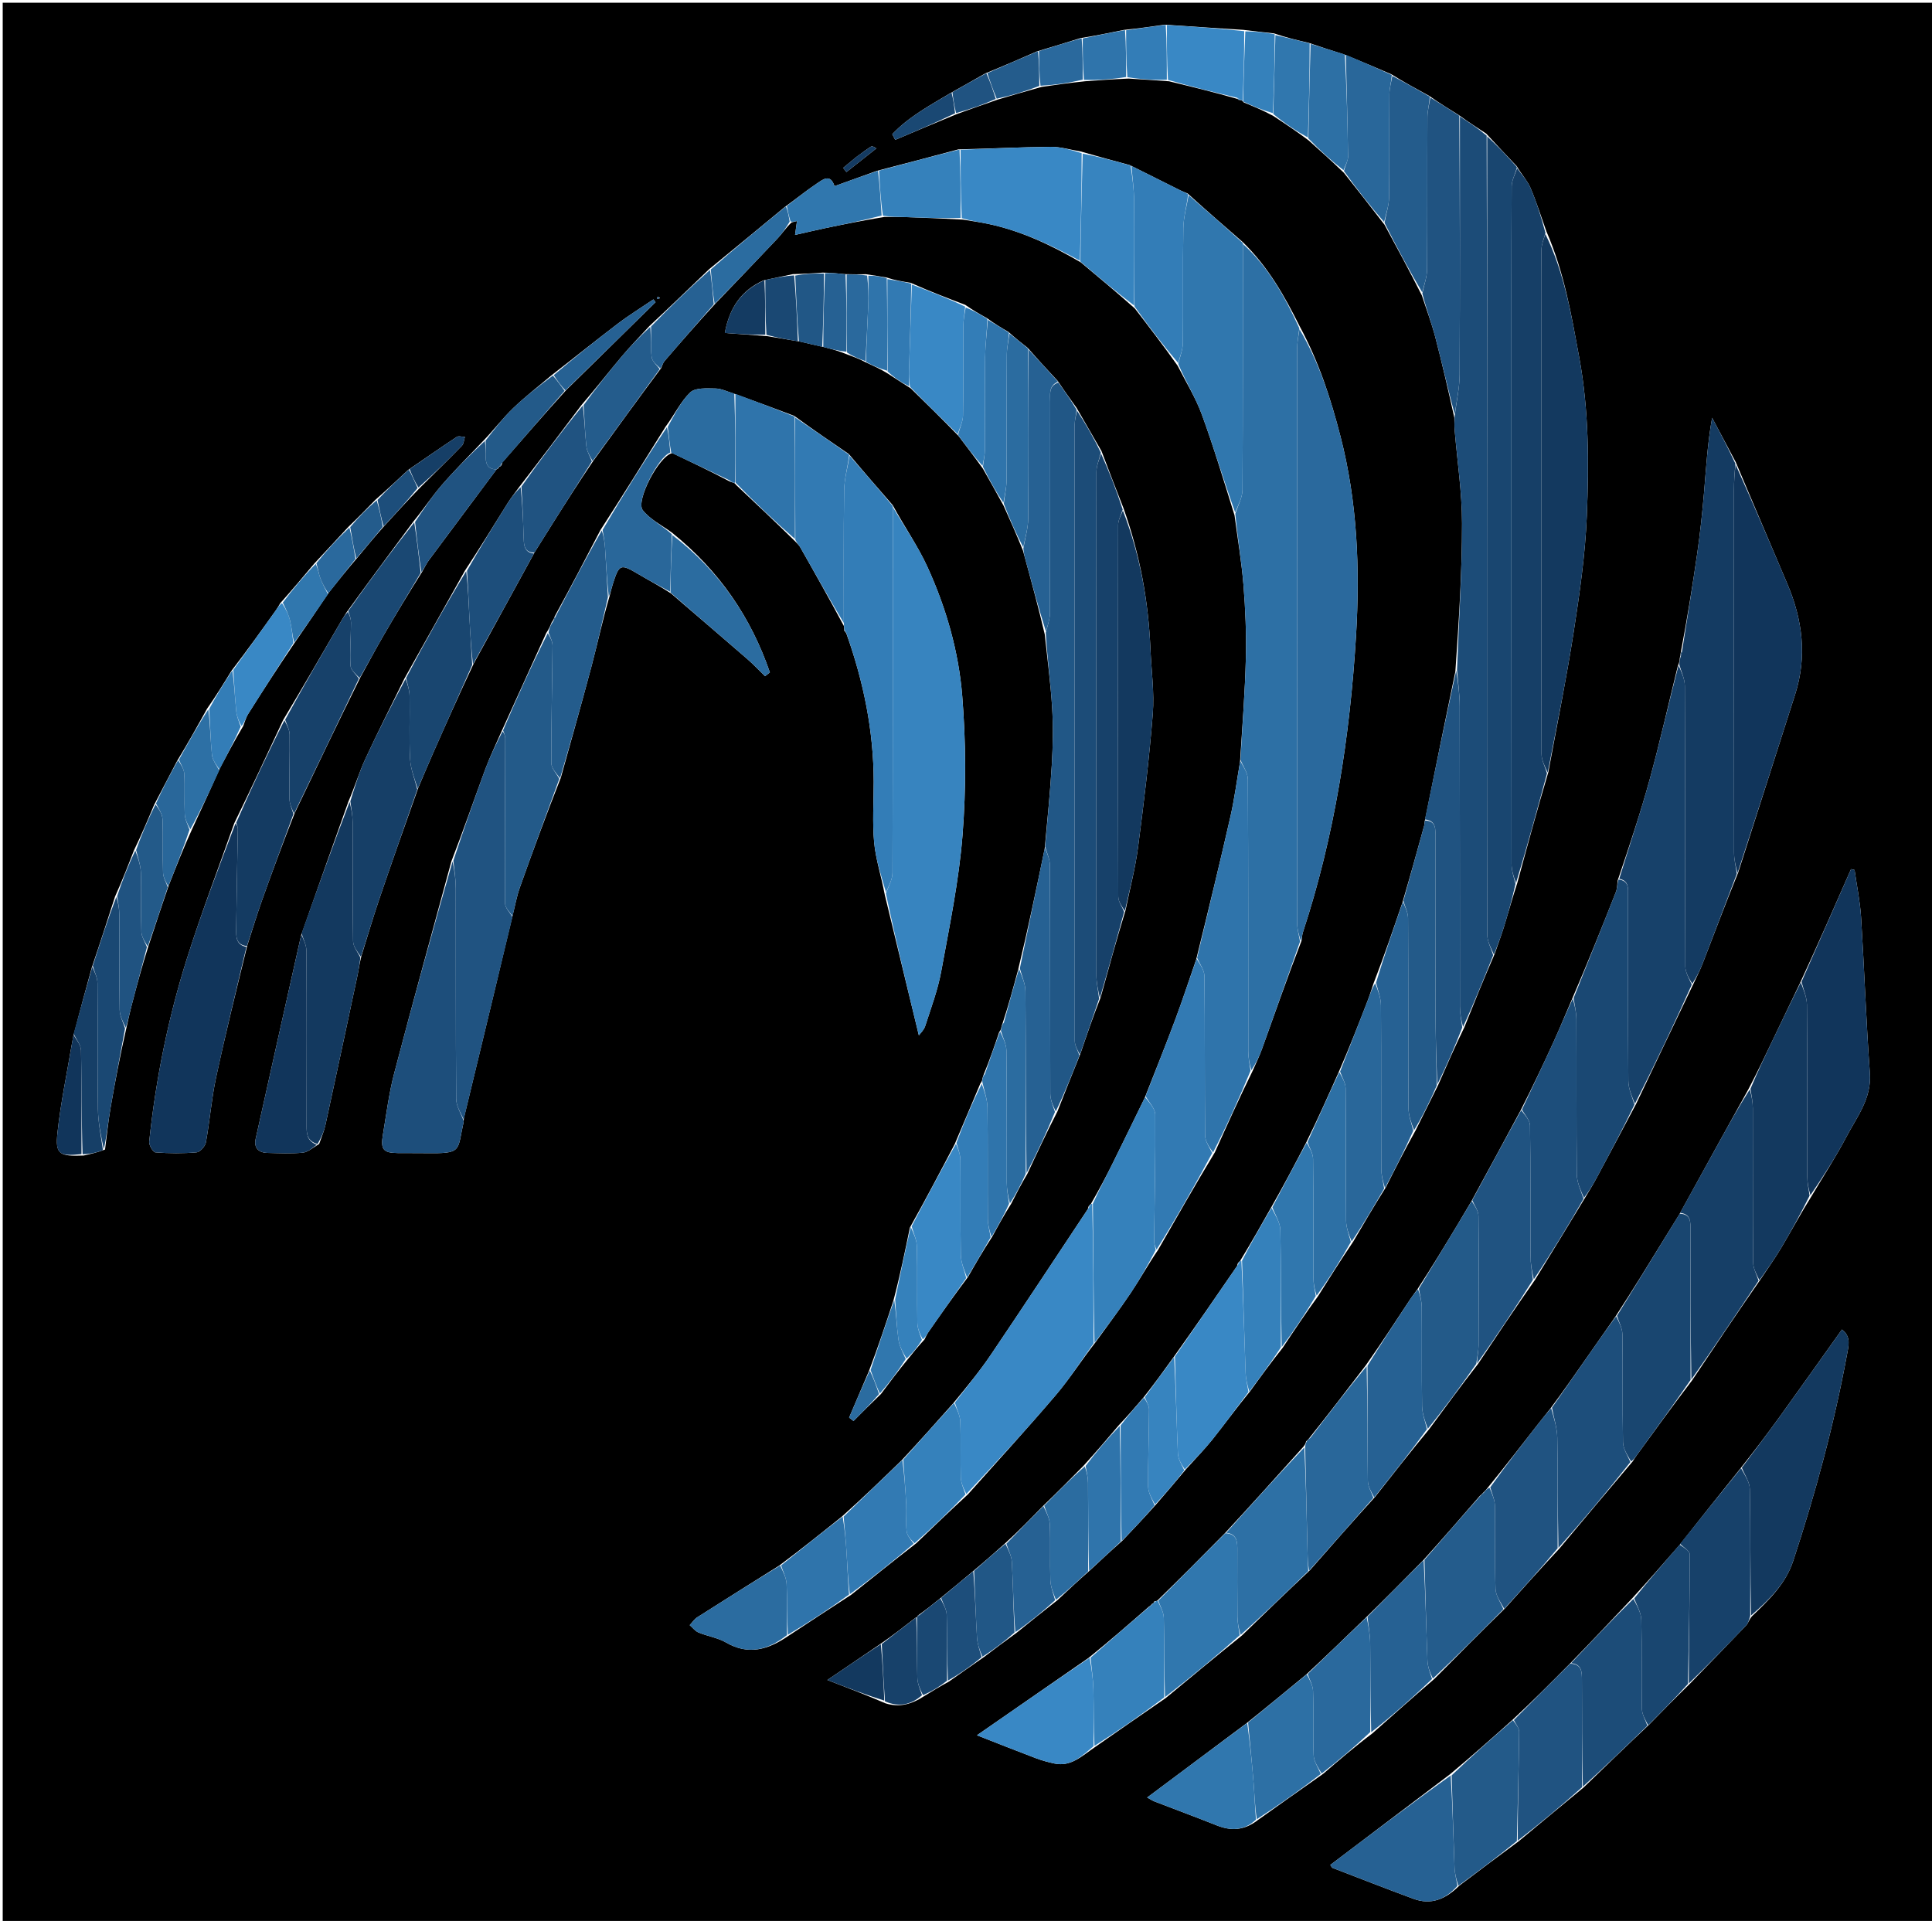 <svg version="1.1" id="Layer_1" xmlns="http://www.w3.org/2000/svg" xmlns:xlink="http://www.w3.org/1999/xlink" x="0px" y="0px"
	 width="100%" viewBox="0 0 712 708" enable-background="new 0 0 712 708" xml:space="preserve">
<path fill="#000000" opacity="1" stroke="none" 
	d="
M713,244 
	C713,399.333 713,554.167 713,709 
	C475.667,709 238.333,709 1,709 
	C1,473 1,237 1,1 
	C238.333,1 475.667,1 713,1 
	C713,81.833 713,162.667 713,244 
M184.462,171.862 
	C184.778,171.669 184.898,171.392 185.136,170.417 
	C192.785,161.621 200.434,152.826 208.677,143.739 
	C219.652,132.951 230.627,122.163 241.601,111.375 
	C241.337,111.03 241.074,110.685 240.81,110.341 
	C236.389,113.336 231.824,116.141 227.578,119.367 
	C219.61,125.421 211.827,131.717 203.364,138.228 
	C198.594,142.273 193.623,146.108 189.117,150.428 
	C185.444,153.95 182.328,158.052 178.368,162.207 
	C173.187,167.684 167.824,173.003 162.887,178.691 
	C159.285,182.841 156.244,187.478 152.353,192.214 
	C144.251,203.143 136.15,214.072 127.766,225.632 
	C127.152,226.613 126.508,227.576 125.928,228.577 
	C118.906,240.692 111.895,252.813 104.353,265.376 
	C98.518,277.888 92.683,290.4 86.337,303.412 
	C80.517,319.925 74.266,336.302 68.985,352.986 
	C61.999,375.057 57.411,397.711 54.988,420.755 
	C54.852,422.048 56.391,424.661 57.298,424.73 
	C62.324,425.115 67.418,425.153 72.437,424.719 
	C73.723,424.608 75.614,422.502 75.877,421.066 
	C77.329,413.127 77.938,405.02 79.631,397.142 
	C83.093,381.03 87.061,365.027 91.161,348.38 
	C92.939,342.9 94.592,337.375 96.521,331.949 
	C100.311,321.289 104.255,310.683 108.606,299.676 
	C116.491,283.154 124.376,266.632 132.794,249.677 
	C135.631,244.533 138.378,239.336 141.325,234.256 
	C145.826,226.5 150.466,218.825 155.599,210.698 
	C156.415,209.279 157.098,207.763 158.066,206.458 
	C166.354,195.287 174.693,184.155 182.995,173.001 
	C182.995,173.001 183.007,173.022 183.437,172.784 
	C183.705,172.58 183.9,172.32 183.999,171.995 
	C183.999,171.995 184.007,172.016 184.462,171.862 
M424.501,591.142 
	C424.31,591.421 424.118,591.699 423.314,592.239 
	C416.178,598.478 409.042,604.717 401.204,611.021 
	C387.598,620.453 373.993,629.885 360.034,639.561 
	C367.179,642.354 374.373,645.224 381.616,647.965 
	C383.875,648.821 386.236,649.475 388.602,649.973 
	C394.698,651.255 398.69,647.204 403.676,643.817 
	C412.13,637.913 420.585,632.008 429.653,625.806 
	C438.782,618.23 447.91,610.653 457.657,602.813 
	C465.816,594.892 473.974,586.97 482.728,578.752 
	C490.532,569.848 498.337,560.945 506.734,551.731 
	C513.174,543.522 519.614,535.312 526.661,526.788 
	C532.454,518.891 538.247,510.994 544.639,502.767 
	C551.44,492.546 558.242,482.325 565.649,471.77 
	C571.732,461.848 577.815,451.926 584.19,441.366 
	C585.514,439.12 586.914,436.914 588.149,434.619 
	C593.016,425.574 597.83,416.501 602.972,406.835 
	C609.926,392.229 616.88,377.622 624.188,362.382 
	C625.282,359.987 626.504,357.641 627.45,355.189 
	C631.702,344.155 635.877,333.092 640.59,321.542 
	C647.581,299.674 654.574,277.806 661.562,255.936 
	C666.013,242.008 664.314,228.492 658.722,215.276 
	C652.471,200.502 646.151,185.756 639.676,170.329 
	C636.771,164.88 633.867,159.431 630.963,153.982 
	C629.258,163.452 628.754,172.634 627.968,181.793 
	C627.335,189.173 626.546,196.55 625.495,203.882 
	C623.771,215.921 621.779,227.922 619.453,240.306 
	C619.351,240.863 619.249,241.42 619.034,242.708 
	C618.977,243.446 618.919,244.183 618.326,245.479 
	C614.909,259.376 611.771,273.349 607.992,287.146 
	C604.608,299.496 600.517,311.652 596.195,324.418 
	C595.977,325.872 596.024,327.43 595.499,328.764 
	C590.363,341.81 585.132,354.819 579.328,368.262 
	C577.066,373.526 574.898,378.832 572.519,384.043 
	C568.713,392.382 564.767,400.658 560.333,409.378 
	C554.414,420.37 548.495,431.362 542.161,442.919 
	C540.482,445.749 538.818,448.588 537.119,451.407 
	C532.388,459.259 527.643,467.103 522.301,475.271 
	C521.443,476.454 520.538,477.607 519.735,478.827 
	C514.464,486.835 509.215,494.858 503.352,503.201 
	C496.558,512.094 489.764,520.987 482.463,530.086 
	C482.255,530.38 482.047,530.673 481.336,531.236 
	C481.21,531.782 481.085,532.328 480.361,533.197 
	C470.862,543.781 461.363,554.365 451.272,565.24 
	C443.138,573.472 435.004,581.704 426.427,590.007 
	C426.427,590.007 426,590.143 425.478,590.124 
	C425.299,590.407 425.121,590.69 424.999,590.987 
	C424.999,590.987 424.973,590.935 424.501,591.142 
M141.665,193.801 
	C145.841,189.227 150.018,184.654 154.766,179.76 
	C159.929,174.631 165.137,169.546 170.203,164.322 
	C170.932,163.57 170.976,162.154 171.338,161.046 
	C170.321,161.017 169.027,160.568 168.332,161.027 
	C162.478,164.887 156.735,168.912 150.379,173.236 
	C146.575,176.792 142.77,180.347 138.363,184.201 
	C135.232,187.426 132.102,190.651 128.377,194.199 
	C124.367,198.537 120.357,202.875 115.853,207.681 
	C111.864,212.435 107.876,217.19 103.303,222.297 
	C102.798,223.123 102.341,223.983 101.78,224.77 
	C96.518,232.16 91.239,239.537 85.331,247.204 
	C82.535,251.769 79.738,256.335 76.313,261.204 
	C72.852,267.463 69.392,273.723 65.34,280.337 
	C62.609,285.552 59.879,290.768 56.806,296.627 
	C54.517,302.074 52.229,307.522 49.376,313.398 
	C47.239,318.926 45.102,324.454 42.398,330.441 
	C39.662,338.957 36.925,347.472 33.81,356.657 
	C31.584,364.767 29.357,372.878 27.03,381.807 
	C26.82,382.944 26.593,384.078 26.402,385.218 
	C24.603,395.97 22.324,406.672 21.177,417.494 
	C20.336,425.442 21.795,426.248 30.841,425.89 
	C33.259,425.349 35.678,424.809 38.708,423.678 
	C39.361,418.633 39.844,413.559 40.701,408.549 
	C42.388,398.698 44.283,388.882 46.654,378.525 
	C47.2,376.131 47.689,373.721 48.305,371.344 
	C50.229,363.909 52.201,356.486 54.73,348.605 
	C57.097,341.395 59.464,334.184 62.197,326.327 
	C64.844,319.578 67.492,312.828 70.743,305.693 
	C74.095,298.454 77.446,291.216 80.965,283.263 
	C83.655,278.181 86.346,273.099 89.621,267.604 
	C90.223,266.109 90.617,264.482 91.461,263.14 
	C96.957,254.403 102.551,245.729 108.713,236.708 
	C112.762,230.81 116.812,224.912 121.174,218.404 
	C124.453,214.276 127.732,210.148 131.595,205.673 
	C134.755,201.832 137.916,197.991 141.665,193.801 
M352.761,41.985 
	C357.513,40.275 362.264,38.565 367.741,36.685 
	C372.837,35.171 377.932,33.656 383.887,32.02 
	C388.931,31.287 393.975,30.553 399.888,29.947 
	C404.93,29.577 409.972,29.207 415.917,28.955 
	C420.617,29.249 425.316,29.543 430.838,29.961 
	C439.197,31.984 447.556,34.008 456.113,36.486 
	C456.113,36.486 456.483,36.815 456.483,36.815 
	C456.483,36.815 456.978,36.79 457.468,36.973 
	C457.635,37.023 457.802,37.073 458.342,37.741 
	C461.882,39.193 465.421,40.644 469.24,42.728 
	C473.48,45.524 477.721,48.321 482.252,51.728 
	C486.488,55.514 490.724,59.301 495.264,63.68 
	C500.149,69.851 505.033,76.022 510.23,82.803 
	C514.802,91.241 519.374,99.679 524,108.878 
	C525.667,114 527.586,119.057 528.948,124.258 
	C531.455,133.827 533.636,143.482 535.973,153.975 
	C536.004,155.467 535.956,156.966 536.079,158.451 
	C537.029,169.935 538.8,181.416 538.805,192.899 
	C538.811,210.897 537.631,228.896 536.351,247.451 
	C532.607,265.637 528.863,283.822 525.038,302.805 
	C524.982,303.297 524.99,303.807 524.859,304.278 
	C522.311,313.528 519.745,322.773 516.823,332.679 
	C513.497,342.423 510.171,352.167 506.236,362.332 
	C505.498,364.5 504.832,366.695 504.01,368.831 
	C500.653,377.546 497.249,386.242 493.275,395.328 
	C489.47,403.867 485.665,412.407 481.269,421.31 
	C477.143,429.192 473.016,437.075 468.298,445.32 
	C464.758,451.589 461.218,457.857 457.204,464.415 
	C457.141,464.589 457.079,464.764 456.576,465.137 
	C456.248,465.33 456.139,465.608 455.905,466.599 
	C448.267,477.726 440.63,488.854 432.409,500.332 
	C428.903,505.209 425.397,510.086 421.281,515.233 
	C418.511,518.462 415.741,521.691 412.363,525.237 
	C408.201,530.139 404.04,535.041 399.29,540.244 
	C394.464,545.14 389.639,550.037 384.221,555.219 
	C379.774,559.797 375.327,564.375 370.193,569.021 
	C366.458,572.34 362.722,575.659 358.381,579.267 
	C354.53,582.489 350.68,585.712 346.262,589.274 
	C343.83,591.24 341.399,593.205 338.501,595.247 
	C338.217,595.419 338.027,595.663 337.992,595.985 
	C337.992,595.985 337.954,595.938 337.366,596.272 
	C333.229,599.491 329.091,602.709 324.262,606.041 
	C318.202,610.158 312.143,614.275 304.908,619.19 
	C312.766,622.221 319.312,624.745 326.375,627.801 
	C331.445,629.387 335.956,628.184 340.788,625.008 
	C343.526,623.317 346.264,621.626 349.668,619.792 
	C353.803,616.877 357.937,613.962 362.653,610.698 
	C366.46,607.816 370.268,604.934 374.69,601.754 
	C379.475,597.876 384.26,593.997 389.649,589.806 
	C393.445,586.243 397.242,582.68 401.655,578.807 
	C405.452,575.252 409.25,571.696 413.649,567.832 
	C417.709,563.549 421.769,559.267 426.135,554.375 
	C429.695,550.247 433.254,546.119 437.175,541.381 
	C440.42,537.761 443.841,534.281 446.869,530.488 
	C451.423,524.784 455.702,518.861 460.713,512.75 
	C464.487,507.531 468.261,502.311 472.665,496.807 
	C476.81,490.554 480.955,484.3 485.717,477.751 
	C489.84,471.181 493.964,464.61 498.666,457.669 
	C502.482,451.128 506.298,444.586 510.688,437.659 
	C514.155,430.787 517.623,423.915 521.667,416.663 
	C524.305,411.328 526.942,405.993 529.972,399.962 
	C533.012,392.991 536.053,386.02 539.653,378.626 
	C543.2,369.775 546.747,360.923 550.826,351.583 
	C552.001,348.184 553.27,344.814 554.326,341.378 
	C555.894,336.279 557.31,331.132 559.189,325.368 
	C562.833,311.921 566.476,298.474 570.634,284.483 
	C573.78,267.273 577.284,250.12 579.961,232.838 
	C582.152,218.696 584.206,204.437 584.793,190.168 
	C585.596,170.669 585.565,151.087 581.99,131.726 
	C579.115,116.159 576.529,100.531 569.87,85.225 
	C567.943,79.861 566.238,74.402 563.995,69.173 
	C562.872,66.553 560.768,64.354 558.972,61.26 
	C555.348,57.434 551.724,53.608 547.699,49.238 
	C544.473,47.137 541.247,45.036 537.602,42.409 
	C534.111,40.253 530.62,38.097 526.743,35.363 
	C522.201,32.892 517.66,30.422 512.718,27.355 
	C507.14,24.966 501.562,22.576 495.243,20.027 
	C491.158,18.741 487.073,17.455 482.3,15.798 
	C478.208,14.845 474.116,13.892 469.525,12.311 
	C466.013,11.93 462.501,11.55 458.157,11.006 
	C448.779,10.41 439.4,9.815 429.188,9.096 
	C424.463,9.785 419.739,10.474 414.168,11.025 
	C409.118,12.072 404.067,13.119 398.231,14.034 
	C393.125,15.63 388.018,17.226 382.159,18.944 
	C376.057,21.613 369.956,24.282 363.148,27.036 
	C359.093,29.348 355.039,31.66 350.351,34.263 
	C342.781,38.807 334.928,42.976 328.828,49.455 
	C329.188,50.15 329.547,50.845 329.906,51.54 
	C337.28,48.417 344.655,45.293 352.761,41.985 
M324.632,513.805 
	C327.8,509.556 330.967,505.307 334.739,500.735 
	C336.52,498.501 338.3,496.267 340.703,493.685 
	C341.196,492.75 341.598,491.752 342.197,490.89 
	C346.806,484.255 351.454,477.646 356.696,470.7 
	C359.494,465.81 362.292,460.919 365.707,455.727 
	C367.814,451.835 369.921,447.943 372.624,443.697 
	C374.425,440.152 376.226,436.608 378.597,432.659 
	C382.104,425.118 385.61,417.577 389.696,409.633 
	C392.401,402.761 395.106,395.89 398.163,388.372 
	C400.459,381.615 402.755,374.857 405.616,367.623 
	C408.508,357.102 411.4,346.581 414.792,335.496 
	C416.364,327.744 418.387,320.052 419.412,312.228 
	C421.554,295.884 423.549,279.501 424.837,263.074 
	C425.453,255.212 424.318,247.214 423.979,239.277 
	C423.229,221.69 420.173,204.545 414.002,187.204 
	C411.368,180.463 408.734,173.722 405.939,166.272 
	C402.976,161.157 400.013,156.043 396.742,150.313 
	C394.507,147.205 392.272,144.097 389.777,140.366 
	C386.207,136.525 382.637,132.684 378.775,128.243 
	C376.525,126.478 374.274,124.714 371.676,122.365 
	C369.132,120.872 366.588,119.379 363.736,117.279 
	C361.184,115.841 358.631,114.404 355.713,112.353 
	C349.152,109.862 342.591,107.371 335.6,104.234 
	C332.743,103.781 329.887,103.328 326.597,102.252 
	C324.403,101.889 322.209,101.527 319.13,101.072 
	C316.758,101.101 314.386,101.13 311.188,101.03 
	C308.8,100.77 306.413,100.51 303.242,100.479 
	C299.838,100.706 296.435,100.934 292.193,101.038 
	C288.81,101.755 285.427,102.473 281.375,103.343 
	C273.254,106.991 268.838,113.357 267.122,122.721 
	C272.386,123.103 277.214,123.454 282.877,123.913 
	C286.598,124.535 290.319,125.157 294.832,125.889 
	C297.561,126.537 300.29,127.185 303.792,127.951 
	C306.512,128.671 309.233,129.392 312.352,130.69 
	C314.552,131.495 316.751,132.299 319.326,133.684 
	C321.87,134.825 324.414,135.965 327.251,137.717 
	C329.843,139.414 332.434,141.11 335.632,143.126 
	C341.402,148.76 347.172,154.395 353.223,160.648 
	C356.133,164.468 359.043,168.287 362.241,172.742 
	C364.692,177.077 367.144,181.413 369.859,186.384 
	C372.205,191.609 374.551,196.834 376.968,202.841 
	C377.312,204.096 377.658,205.351 378,206.607 
	C380.389,215.397 382.777,224.186 385.032,233.833 
	C385.966,242.808 387.188,251.765 387.74,260.763 
	C388.165,267.683 388.034,274.672 387.636,281.6 
	C387.051,291.755 386.007,301.882 385,312.82 
	C381.947,327.519 378.895,342.217 375.225,357.371 
	C373.473,363.873 371.72,370.375 369.51,377.082 
	C369.393,377.374 369.277,377.665 369.017,378.609 
	C368.966,379.051 368.914,379.494 368.251,380.356 
	C366.49,385.532 364.73,390.708 362.507,396.082 
	C362.393,396.373 362.278,396.664 362.016,397.609 
	C361.978,398.054 361.939,398.499 361.295,399.332 
	C358.254,406.56 355.214,413.789 351.853,421.662 
	C346.555,431.77 341.257,441.878 335.32,452.462 
	C333.508,461.295 331.696,470.128 329.249,479.372 
	C326.444,487.9 323.639,496.429 320.229,505.332 
	C317.797,511.044 315.364,516.756 312.931,522.469 
	C313.47,522.889 314.009,523.309 314.548,523.728 
	C317.716,520.549 320.885,517.369 324.632,513.805 
M263.668,111.868 
	C271.33,103.854 279.024,95.871 286.628,87.802 
	C288.265,86.064 289.575,84.019 291.698,81.99 
	C292.336,81.822 292.974,81.654 293.712,81.46 
	C293.52,82.855 293.331,84.228 293.006,86.585 
	C297.193,85.644 300.802,84.785 304.432,84.027 
	C311.286,82.598 318.152,81.227 325.942,79.95 
	C328.42,79.964 330.9,79.921 333.375,80.005 
	C340.256,80.238 347.135,80.525 354.856,80.938 
	C357.922,81.448 361.011,81.849 364.05,82.489 
	C376.15,85.034 387.208,90.209 398.309,96.692 
	C404.863,102.159 411.416,107.627 418.238,113.702 
	C423.476,120.504 428.713,127.305 434.009,134.819 
	C437.013,140.776 440.613,146.514 442.893,152.736 
	C447.278,164.696 450.915,176.931 454.959,189.9 
	C456.091,198.483 457.568,207.038 458.261,215.656 
	C458.98,224.601 459.35,233.618 459.133,242.585 
	C458.831,255.067 457.842,267.533 456.987,280.82 
	C455.828,287.529 454.96,294.305 453.454,300.935 
	C449.505,318.328 445.278,335.657 440.815,353.686 
	C438.312,360.912 435.943,368.189 433.273,375.354 
	C429.697,384.952 425.887,394.462 421.857,404.654 
	C417.92,412.705 414.017,420.773 410.033,428.8 
	C407.647,433.608 405.133,438.353 402.204,443.417 
	C402.142,443.59 402.079,443.764 401.576,444.137 
	C401.248,444.329 401.139,444.608 400.913,445.61 
	C388.997,463.546 377.174,481.545 365.113,499.382 
	C361.011,505.449 356.31,511.111 351.274,517.227 
	C345.138,524.135 339.002,531.043 332.27,538.234 
	C325.147,545.143 318.023,552.051 310.203,559.008 
	C302.756,564.986 295.309,570.965 287.168,577.023 
	C277.088,583.361 266.991,589.673 256.952,596.075 
	C255.857,596.773 255.094,597.992 254.177,598.969 
	C255.255,599.898 256.189,601.175 257.437,601.69 
	C260.761,603.06 264.508,603.602 267.568,605.371 
	C275.751,610.102 282.976,608.148 290.677,602.837 
	C298.151,597.91 305.626,592.984 313.707,587.763 
	C321.503,581.521 329.298,575.279 337.702,568.761 
	C343.836,562.859 349.97,556.957 356.704,550.771 
	C367.558,538.564 378.599,526.517 389.184,514.083 
	C394.248,508.134 398.449,501.45 403.662,494.801 
	C408.044,488.702 412.581,482.707 416.759,476.471 
	C420.101,471.482 423.005,466.2 426.729,460.754 
	C433.527,448.85 440.325,436.945 447.722,424.68 
	C452.167,414.796 456.612,404.912 461.653,394.641 
	C462.81,391.955 464.115,389.322 465.099,386.574 
	C469.814,373.412 474.441,360.218 479.707,346.585 
	C479.85,345.598 479.85,344.564 480.157,343.631 
	C491.827,308.104 497.509,271.417 499.741,234.288 
	C501.22,209.699 500.246,185.018 494.012,160.866 
	C490.434,147.003 486.101,133.466 478.943,120.21 
	C473.395,109.126 467.375,98.367 457.972,89.205 
	C451.328,83.439 444.684,77.672 437.667,71.298 
	C436.797,70.935 435.903,70.619 435.061,70.2 
	C429.031,67.205 423.012,64.189 416.322,60.836 
	C410.546,59.279 404.769,57.723 398.246,55.824 
	C394.554,55.22 390.856,54.077 387.17,54.114 
	C376.115,54.223 365.065,54.793 353.198,55.052 
	C343.45,57.665 333.702,60.278 323.185,62.968 
	C317.994,64.838 312.804,66.709 307.535,68.607 
	C305.957,63.732 303.078,66.294 300.877,67.751 
	C297.092,70.257 293.584,73.18 289.333,76.199 
	C280.2,83.747 271.066,91.295 261.362,99.199 
	C254.22,106.079 247.077,112.959 239.331,120.163 
	C235.906,123.907 232.349,127.54 229.088,131.422 
	C224.27,137.158 219.662,143.071 214.357,149.213 
	C206.891,159.134 199.426,169.055 191.427,179.39 
	C189.983,181.391 188.421,183.318 187.115,185.405 
	C182.019,193.553 177.003,201.751 171.369,210.284 
	C164.035,223.36 156.701,236.436 149.042,250.113 
	C144.204,260.003 139.208,269.82 134.595,279.814 
	C132.347,284.684 130.815,289.884 128.415,295.392 
	C122.658,311.596 116.901,327.8 110.958,344.759 
	C105.365,369.753 99.74,394.739 94.218,419.748 
	C93.496,423.019 95.256,424.848 98.561,424.922 
	C102.888,425.019 107.245,425.245 111.533,424.837 
	C113.446,424.655 115.224,423.062 117.616,421.624 
	C118.4,419.296 119.413,417.018 119.932,414.633 
	C123.948,396.181 127.878,377.711 131.804,359.24 
	C132.243,357.173 132.49,355.066 133.197,352.32 
	C135.353,345.419 137.371,338.472 139.694,331.628 
	C144.304,318.044 149.082,304.517 154.124,290.415 
	C155.892,286.265 157.616,282.096 159.436,277.969 
	C164.278,266.99 169.161,256.029 174.558,244.606 
	C181.966,231.066 189.373,217.526 197.129,203.371 
	C199.312,199.886 201.483,196.394 203.679,192.917 
	C208.493,185.293 213.318,177.677 218.67,169.808 
	C226.82,158.552 234.97,147.297 243.681,135.63 
	C244.077,134.774 244.303,133.773 244.895,133.085 
	C250.913,126.082 256.991,119.13 263.668,111.868 
M270.455,178.006 
	C270.621,178.041 270.787,178.077 271.264,178.715 
	C278.493,185.515 285.723,192.316 293.246,199.729 
	C293.786,200.352 294.45,200.905 294.849,201.608 
	C300.241,211.095 305.596,220.602 311.013,230.744 
	C311.068,231.167 311.123,231.591 311.145,232.53 
	C311.42,232.721 311.695,232.912 312.044,233.859 
	C318.279,251.407 321.956,269.425 321.991,288.109 
	C322.005,295.589 321.457,303.119 322.156,310.534 
	C322.744,316.762 324.771,322.855 326.067,329.78 
	C330.241,347 334.415,364.221 338.628,381.6 
	C339.134,380.884 340.476,379.677 340.954,378.192 
	C343.101,371.514 345.618,364.868 346.871,358.005 
	C349.926,341.278 353.419,324.519 354.736,307.617 
	C356.055,290.681 355.977,273.473 354.616,256.536 
	C353.293,240.087 348.684,224.011 341.774,208.911 
	C338.26,201.233 333.33,194.204 328.988,186.178 
	C323.694,180.102 318.4,174.027 312.813,167.335 
	C306.221,162.846 299.629,158.356 292.679,153.264 
	C285.457,150.561 278.234,147.857 270.225,144.987 
	C268.036,144.346 265.853,143.205 263.658,143.184 
	C260.499,143.153 256.277,142.825 254.396,144.611 
	C250.853,147.975 248.658,152.759 245.292,157.259 
	C237.486,169.819 229.681,182.38 221.303,195.33 
	C215.83,205.871 210.357,216.411 204.376,227.261 
	C204.209,227.826 204.043,228.39 203.334,229.326 
	C202.85,230.531 202.366,231.736 201.304,233.328 
	C195.916,245.217 190.529,257.105 184.803,269.637 
	C182.785,274.297 180.548,278.876 178.793,283.633 
	C174.711,294.696 170.861,305.844 166.36,317.43 
	C159.309,343.449 152.119,369.433 145.293,395.512 
	C143.346,402.947 142.38,410.646 141.109,418.249 
	C140.2,423.683 141.289,424.919 146.557,424.971 
	C149.884,425.004 153.211,424.966 156.538,425.01 
	C170.559,425.199 168.407,424.469 170.87,413.477 
	C170.905,413.324 170.836,413.148 170.942,412.16 
	C176.913,387.437 182.885,362.713 188.949,337.248 
	C189.814,333.853 190.42,330.366 191.587,327.079 
	C196.339,313.704 201.263,300.39 206.677,286.644 
	C210.477,272.898 214.387,259.181 218.034,245.395 
	C220.247,237.031 222.053,228.56 224.657,219.672 
	C225.033,218.249 225.353,216.808 225.796,215.407 
	C228.209,207.788 228.635,207.674 235.399,211.688 
	C239.188,213.937 243.106,215.971 247.275,218.7 
	C256.637,226.741 266.024,234.754 275.346,242.842 
	C277.654,244.844 279.753,247.087 281.948,249.219 
	C282.54,248.755 283.131,248.29 283.723,247.826 
	C276.771,227.603 265.165,210.466 247.694,196.356 
	C244.016,193.637 239.598,191.5 236.871,188.032 
	C234.227,184.669 242.652,168.231 247.751,166.973 
	C254.788,170.328 261.825,173.683 269.06,177.518 
	C269.361,177.634 269.663,177.75 270.455,178.006 
M463.669,670.722 
	C471.458,665.171 479.246,659.619 487.636,653.754 
	C493.419,648.778 499.201,643.802 505.685,638.927 
	C513.15,632.294 520.614,625.661 528.666,618.72 
	C537.129,610.177 545.592,601.635 554.651,592.782 
	C561.115,585.563 567.579,578.344 574.638,570.797 
	C583.479,560.223 592.32,549.649 601.674,538.647 
	C602.219,537.824 602.735,536.98 603.314,536.183 
	C609.882,527.145 616.459,518.114 623.609,508.719 
	C631.771,496.487 639.932,484.256 648.693,471.7 
	C651.307,467.743 654.082,463.882 656.498,459.808 
	C660.16,453.636 663.573,447.317 667.691,440.718 
	C671.988,433.467 676.583,426.374 680.497,418.922 
	C684.364,411.56 689.787,404.874 689.107,395.536 
	C687.713,376.382 687.067,357.175 685.858,338.007 
	C685.491,332.192 684.285,326.429 683.464,320.643 
	C683.03,320.537 682.596,320.431 682.162,320.324 
	C676.08,334.164 669.998,348.004 663.369,362.292 
	C660.042,369.244 656.713,376.195 653.389,383.148 
	C650.557,389.072 647.731,394.999 644.386,401.38 
	C640.809,407.837 637.227,414.292 633.656,420.754 
	C628.819,429.506 623.992,438.264 618.847,447.644 
	C617.2,450.308 615.545,452.969 613.906,455.638 
	C607.905,465.408 601.909,475.18 595.317,485.284 
	C592.235,489.69 589.146,494.09 586.073,498.502 
	C581.356,505.275 576.651,512.055 571.345,519.173 
	C570.012,520.844 568.662,522.503 567.349,524.19 
	C561.209,532.08 555.079,539.978 548.423,548.141 
	C547.945,548.747 547.468,549.354 546.545,550.197 
	C546.341,550.459 546.137,550.721 545.36,551.336 
	C538.56,559.184 531.76,567.032 524.366,575.198 
	C517.561,582.094 510.756,588.99 503.356,596.198 
	C496.208,603.119 489.06,610.04 481.295,617.246 
	C474.182,623.12 467.068,628.993 459.337,635.168 
	C447.241,644.208 435.145,653.248 422.764,662.501 
	C423.867,663.098 424.659,663.643 425.531,663.98 
	C433.128,666.915 440.773,669.73 448.337,672.748 
	C453.623,674.858 458.52,674.756 463.669,670.722 
M559.6,678.684 
	C567.423,672.18 575.246,665.675 583.618,658.78 
	C591.451,651.197 599.284,643.614 607.685,635.701 
	C612.462,630.82 617.24,625.938 622.605,620.737 
	C629.588,613.523 636.594,606.33 643.52,599.062 
	C644.259,598.286 644.532,597.065 645.608,595.725 
	C651.832,589.778 658.042,583.829 660.844,575.317 
	C669.061,550.358 675.922,525.038 680.684,499.188 
	C681.225,496.254 682.327,492.633 678.807,490.014 
	C671.048,500.898 663.466,511.628 655.779,522.282 
	C651.244,528.567 646.541,534.731 641.342,541.303 
	C633.953,550.54 626.564,559.777 618.815,569.596 
	C613.184,576.052 607.554,582.508 601.334,589.281 
	C593.885,597.185 586.436,605.088 578.405,613.313 
	C571.572,620.192 564.739,627.071 557.221,634.043 
	C549.804,640.654 542.387,647.265 534.273,654.006 
	C519.598,665.124 504.922,676.241 490.249,687.357 
	C490.691,687.945 490.836,688.352 491.098,688.453 
	C501.014,692.27 510.91,696.138 520.875,699.822 
	C527.373,702.224 532.698,700.037 537.814,694.977 
	C544.873,689.641 551.933,684.306 559.6,678.684 
M315.479,57.94 
	C313.894,59.257 312.309,60.574 310.725,61.89 
	C311.13,62.398 311.535,62.905 311.941,63.413 
	C315.617,60.509 319.293,57.605 322.969,54.701 
	C321.785,53.856 321.238,53.848 320.86,54.097 
	C319.213,55.181 317.614,56.34 315.479,57.94 
M243.251,109.806 
	C242.953,109.646 242.656,109.485 242.359,109.325 
	C242.298,109.586 242.178,109.855 242.211,110.104 
	C242.222,110.186 242.629,110.215 243.251,109.806 
z"/>
<path fill="#2D70A5" opacity="1" stroke="none" 
	d="
M457.146,280.006 
	C457.842,267.533 458.831,255.067 459.133,242.585 
	C459.35,233.618 458.98,224.601 458.261,215.656 
	C457.568,207.038 456.091,198.483 455.247,189.307 
	C456.357,186.003 457.875,183.295 457.892,180.579 
	C458.077,150.35 458.03,120.12 458.045,89.89 
	C467.375,98.367 473.395,109.126 478.841,120.963 
	C478.493,124.018 478.033,126.32 478.032,128.622 
	C477.994,199.162 477.99,269.703 478.047,340.244 
	C478.048,342.509 478.734,344.772 479.1,347.036 
	C474.441,360.218 469.814,373.412 465.099,386.574 
	C464.115,389.322 462.81,391.955 461.165,394.465 
	C460.452,391.994 460.033,389.698 460.03,387.402 
	C459.988,354.015 460.059,320.627 459.877,287.241 
	C459.864,284.824 458.098,282.417 457.146,280.006 
z"/>
<path fill="#3784BF" opacity="1" stroke="none" 
	d="
M329.04,186.881 
	C333.33,194.204 338.26,201.233 341.774,208.911 
	C348.684,224.011 353.293,240.087 354.616,256.536 
	C355.977,273.473 356.055,290.681 354.736,307.617 
	C353.419,324.519 349.926,341.278 346.871,358.005 
	C345.618,364.868 343.101,371.514 340.954,378.192 
	C340.476,379.677 339.134,380.884 338.628,381.6 
	C334.415,364.221 330.241,347 326.47,329.287 
	C327.582,326.422 328.901,324.053 328.908,321.68 
	C329.045,276.747 329.026,231.814 329.04,186.881 
z"/>
<path fill="#2A699D" opacity="1" stroke="none" 
	d="
M479.404,346.811 
	C478.734,344.772 478.048,342.509 478.047,340.244 
	C477.99,269.703 477.994,199.162 478.032,128.622 
	C478.033,126.32 478.493,124.018 478.889,121.323 
	C486.101,133.466 490.434,147.003 494.012,160.866 
	C500.246,185.018 501.22,209.699 499.741,234.288 
	C497.509,271.417 491.827,308.104 480.157,343.631 
	C479.85,344.564 479.85,345.598 479.404,346.811 
z"/>
<path fill="#1C4C78" opacity="1" stroke="none" 
	d="
M550.294,352.072 
	C546.747,360.923 543.2,369.775 539.177,378.469 
	C538.467,375.85 538.031,373.389 538.028,370.928 
	C537.984,334.026 538.033,297.125 537.951,260.224 
	C537.941,255.78 537.301,251.338 536.953,246.895 
	C537.631,228.896 538.811,210.897 538.805,192.899 
	C538.8,181.416 537.029,169.935 536.079,158.451 
	C535.956,156.966 536.004,155.467 536.108,153.161 
	C536.827,147.59 537.896,142.835 537.919,138.074 
	C538.078,106.362 538.013,74.648 538.021,42.935 
	C541.247,45.036 544.473,47.137 547.881,49.993 
	C548.042,99.866 548.013,148.984 548.002,198.102 
	C547.992,246.887 547.966,295.672 548.098,344.457 
	C548.105,346.997 549.53,349.533 550.294,352.072 
z"/>
<path fill="#143B62" opacity="1" stroke="none" 
	d="
M619.9,239.939 
	C621.779,227.922 623.771,215.921 625.495,203.882 
	C626.546,196.55 627.335,189.173 627.968,181.793 
	C628.754,172.634 629.258,163.452 630.963,153.982 
	C633.867,159.431 636.771,164.88 639.52,170.855 
	C639.243,174.47 639.017,177.559 639.016,180.649 
	C638.993,225.183 638.982,269.718 639.046,314.252 
	C639.05,316.848 639.72,319.444 640.079,322.039 
	C635.877,333.092 631.702,344.155 627.45,355.189 
	C626.504,357.641 625.282,359.987 623.656,362.59 
	C622.416,360.59 621.1,358.385 621.092,356.174 
	C620.961,321.703 621.046,287.231 620.907,252.759 
	C620.896,250.144 619.574,247.533 618.861,244.921 
	C618.919,244.183 618.977,243.446 619.29,242.246 
	C619.663,241.169 619.782,240.554 619.9,239.939 
z"/>
<path fill="#163F67" opacity="1" stroke="none" 
	d="
M570.119,285.027 
	C566.476,298.474 562.833,311.921 558.703,325.45 
	C557.811,323.138 557.054,320.744 557.052,318.349 
	C556.985,263.091 557,207.833 557,152.575 
	C557,124.613 556.952,96.651 557.092,68.69 
	C557.103,66.444 558.405,64.206 559.107,61.964 
	C560.768,64.354 562.872,66.553 563.995,69.173 
	C566.238,74.402 567.943,79.861 569.547,85.847 
	C568.816,88.362 568.075,90.251 568.055,92.148 
	C567.943,103.294 567.998,114.441 567.998,125.588 
	C567.998,176.331 567.97,227.074 568.09,277.817 
	C568.096,280.222 569.413,282.624 570.119,285.027 
z"/>
<path fill="#194670" opacity="1" stroke="none" 
	d="
M559.039,61.612 
	C558.405,64.206 557.103,66.444 557.092,68.69 
	C556.952,96.651 557,124.613 557,152.575 
	C557,207.833 556.985,263.091 557.052,318.349 
	C557.054,320.744 557.811,323.138 558.504,325.769 
	C557.31,331.132 555.894,336.279 554.326,341.378 
	C553.27,344.814 552.001,348.184 550.56,351.828 
	C549.53,349.533 548.105,346.997 548.098,344.457 
	C547.966,295.672 547.992,246.887 548.002,198.102 
	C548.013,148.984 548.042,99.866 548.082,50.265 
	C551.724,53.608 555.348,57.434 559.039,61.612 
z"/>
<path fill="#17416A" opacity="1" stroke="none" 
	d="
M618.594,245.2 
	C619.574,247.533 620.896,250.144 620.907,252.759 
	C621.046,287.231 620.961,321.703 621.092,356.174 
	C621.1,358.385 622.416,360.59 623.479,362.907 
	C616.88,377.622 609.926,392.229 602.51,406.815 
	C601.365,403.981 600.112,401.171 600.091,398.353 
	C599.929,375.627 600.009,352.899 599.984,330.172 
	C599.981,327.569 600.463,324.616 596.738,323.894 
	C600.517,311.652 604.608,299.496 607.992,287.146 
	C611.771,273.349 614.909,259.376 618.594,245.2 
z"/>
<path fill="#13395F" opacity="1" stroke="none" 
	d="
M570.377,284.755 
	C569.413,282.624 568.096,280.222 568.09,277.817 
	C567.97,227.074 567.998,176.331 567.998,125.588 
	C567.998,114.441 567.943,103.294 568.055,92.148 
	C568.075,90.251 568.816,88.362 569.513,86.234 
	C576.529,100.531 579.115,116.159 581.99,131.726 
	C585.565,151.087 585.596,170.669 584.793,190.168 
	C584.206,204.437 582.152,218.696 579.961,232.838 
	C577.284,250.12 573.78,267.273 570.377,284.755 
z"/>
<path fill="#215786" opacity="1" stroke="none" 
	d="
M385.158,312.021 
	C386.007,301.882 387.051,291.755 387.636,281.6 
	C388.034,274.672 388.165,267.683 387.74,260.763 
	C387.188,251.765 385.966,242.808 385.393,233.175 
	C386.169,230.299 386.938,228.082 386.946,225.862 
	C387.031,199.94 386.986,174.017 387.025,148.095 
	C387.029,145.369 386.358,142.219 390.037,140.989 
	C392.272,144.097 394.507,147.205 396.745,151.014 
	C396.502,153.353 396.045,154.991 396.044,156.63 
	C396.007,232.288 395.997,307.947 396.083,383.605 
	C396.085,385.41 397.21,387.214 397.811,389.018 
	C395.106,395.89 392.401,402.761 389.084,409.619 
	C387.982,407.422 387.072,405.241 387.064,403.056 
	C386.968,374.997 387.043,346.937 386.919,318.878 
	C386.909,316.59 385.772,314.307 385.158,312.021 
z"/>
<path fill="#3988C5" opacity="1" stroke="none" 
	d="
M402.016,443.937 
	C402.079,443.764 402.142,443.59 402.525,443.745 
	C402.911,461.081 402.976,478.09 403.041,495.099 
	C398.449,501.45 394.248,508.134 389.184,514.083 
	C378.599,526.517 367.558,538.564 356.116,550.649 
	C355.019,548.49 354.128,546.464 354.072,544.414 
	C353.883,537.588 354.17,530.747 353.894,523.927 
	C353.799,521.581 352.585,519.28 351.883,516.958 
	C356.31,511.111 361.011,505.449 365.113,499.382 
	C377.174,481.545 388.997,463.546 401.232,445.137 
	C401.744,444.446 401.899,444.204 402.016,443.937 
z"/>
<path fill="#11355B" opacity="1" stroke="none" 
	d="
M640.335,321.791 
	C639.72,319.444 639.05,316.848 639.046,314.252 
	C638.982,269.718 638.993,225.183 639.016,180.649 
	C639.017,177.559 639.243,174.47 639.612,171.189 
	C646.151,185.756 652.471,200.502 658.722,215.276 
	C664.314,228.492 666.013,242.008 661.562,255.936 
	C654.574,277.806 647.581,299.674 640.335,321.791 
z"/>
<path fill="#11355B" opacity="1" stroke="none" 
	d="
M90.82,348.979 
	C87.061,365.027 83.093,381.03 79.631,397.142 
	C77.938,405.02 77.329,413.127 75.877,421.066 
	C75.614,422.502 73.723,424.608 72.437,424.719 
	C67.418,425.153 62.324,425.115 57.298,424.73 
	C56.391,424.661 54.852,422.048 54.988,420.755 
	C57.411,397.711 61.999,375.057 68.985,352.986 
	C74.266,336.302 80.517,319.925 86.779,303.492 
	C87.369,304.214 87.654,304.858 87.644,305.497 
	C87.453,317.801 87.191,330.105 87.036,342.409 
	C87.001,345.246 86.962,348.29 90.82,348.979 
z"/>
<path fill="#11355B" opacity="1" stroke="none" 
	d="
M663.916,361.844 
	C669.998,348.004 676.08,334.164 682.162,320.324 
	C682.596,320.431 683.03,320.537 683.464,320.643 
	C684.285,326.429 685.491,332.192 685.858,338.007 
	C687.067,357.175 687.713,376.382 689.107,395.536 
	C689.787,404.874 684.364,411.56 680.497,418.922 
	C676.583,426.374 671.988,433.467 667.196,440.519 
	C666.467,438.032 666.037,435.745 666.031,433.456 
	C665.978,412.416 666.077,391.375 665.906,370.336 
	C665.883,367.5 664.61,364.674 663.916,361.844 
z"/>
<path fill="#3077AE" opacity="1" stroke="none" 
	d="
M458.008,89.547 
	C458.03,120.12 458.077,150.35 457.892,180.579 
	C457.875,183.295 456.357,186.003 455.199,188.884 
	C450.915,176.931 447.278,164.696 442.893,152.736 
	C440.613,146.514 437.013,140.776 434.224,134.158 
	C434.96,131.128 435.906,128.764 435.93,126.391 
	C436.072,112.289 435.852,98.182 436.095,84.083 
	C436.165,80.014 437.361,75.964 438.04,71.906 
	C444.684,77.672 451.328,83.439 458.008,89.547 
z"/>
<path fill="#337DB7" opacity="1" stroke="none" 
	d="
M329.014,186.53 
	C329.026,231.814 329.045,276.747 328.908,321.68 
	C328.901,324.053 327.582,326.422 326.517,328.901 
	C324.771,322.855 322.744,316.762 322.156,310.534 
	C321.457,303.119 322.005,295.589 321.991,288.109 
	C321.956,269.425 318.279,251.407 311.889,233.29 
	C311.562,232.474 311.377,232.238 311.178,232.014 
	C311.123,231.591 311.068,231.167 310.994,229.948 
	C310.983,212.987 310.85,196.819 311.097,180.656 
	C311.162,176.412 312.405,172.185 313.106,167.951 
	C318.4,174.027 323.694,180.102 329.014,186.53 
z"/>
<path fill="#1C4C78" opacity="1" stroke="none" 
	d="
M397.987,388.695 
	C397.21,387.214 396.085,385.41 396.083,383.605 
	C395.997,307.947 396.007,232.288 396.044,156.63 
	C396.045,154.991 396.502,153.353 396.898,151.321 
	C400.013,156.043 402.976,161.157 405.698,166.84 
	C404.974,169.599 404.072,171.79 404.069,173.982 
	C403.993,235.726 403.994,297.471 404.053,359.215 
	C404.056,362.177 404.704,365.138 405.051,368.1 
	C402.755,374.857 400.459,381.615 397.987,388.695 
z"/>
<path fill="#1D4E7B" opacity="1" stroke="none" 
	d="
M170.816,412.983 
	C170.836,413.148 170.905,413.324 170.87,413.477 
	C168.407,424.469 170.559,425.199 156.538,425.01 
	C153.211,424.966 149.884,425.004 146.557,424.971 
	C141.289,424.919 140.2,423.683 141.109,418.249 
	C142.38,410.646 143.346,402.947 145.293,395.512 
	C152.119,369.433 159.309,343.449 166.79,317.475 
	C167.479,320.815 167.955,324.109 167.963,327.405 
	C168.026,353.29 167.918,379.177 168.123,405.061 
	C168.144,407.709 169.877,410.343 170.816,412.983 
z"/>
<path fill="#13395F" opacity="1" stroke="none" 
	d="
M641.914,540.95 
	C646.541,534.731 651.244,528.567 655.779,522.282 
	C663.466,511.628 671.048,500.898 678.807,490.014 
	C682.327,492.633 681.225,496.254 680.684,499.188 
	C675.922,525.038 669.061,550.358 660.844,575.317 
	C658.042,583.829 651.832,589.778 645.31,595.416 
	C645.007,579.674 645.146,564.239 644.86,548.812 
	C644.811,546.174 642.942,543.57 641.914,540.95 
z"/>
<path fill="#2F74AB" opacity="1" stroke="none" 
	d="
M457.067,280.413 
	C458.098,282.417 459.864,284.824 459.877,287.241 
	C460.059,320.627 459.988,354.015 460.03,387.402 
	C460.033,389.698 460.452,391.994 460.867,394.659 
	C456.612,404.912 452.167,414.796 447.047,424.76 
	C445.582,422.697 444.127,420.56 444.107,418.41 
	C443.929,398.854 444.092,379.295 443.874,359.739 
	C443.849,357.487 442.108,355.253 441.162,353.011 
	C445.278,335.657 449.505,318.328 453.454,300.935 
	C454.96,294.305 455.828,287.529 457.067,280.413 
z"/>
<path fill="#205381" opacity="1" stroke="none" 
	d="
M170.879,412.572 
	C169.877,410.343 168.144,407.709 168.123,405.061 
	C167.918,379.177 168.026,353.29 167.963,327.405 
	C167.955,324.109 167.479,320.815 167.068,317.239 
	C170.861,305.844 174.711,294.696 178.793,283.633 
	C180.548,278.876 182.785,274.297 185.22,269.508 
	C185.832,270.31 186.196,271.242 186.195,272.173 
	C186.157,292.43 186.011,312.687 186.133,332.942 
	C186.143,334.63 187.907,336.307 188.856,337.989 
	C182.885,362.713 176.913,387.437 170.879,412.572 
z"/>
<path fill="#163F67" opacity="1" stroke="none" 
	d="
M619.16,447.019 
	C623.992,438.264 628.819,429.506 633.656,420.754 
	C637.227,414.292 640.809,407.837 644.84,401.523 
	C645.531,403.958 645.964,406.249 645.971,408.542 
	C646.027,427.465 645.934,446.389 646.096,465.311 
	C646.115,467.554 647.397,469.787 648.094,472.024 
	C639.932,484.256 631.771,496.487 623.315,508.426 
	C623.012,489.872 623.014,471.611 622.988,453.35 
	C622.984,450.509 623.225,447.441 619.16,447.019 
z"/>
<path fill="#1A4873" opacity="1" stroke="none" 
	d="
M596.467,324.156 
	C600.463,324.616 599.981,327.569 599.984,330.172 
	C600.009,352.899 599.929,375.627 600.091,398.353 
	C600.112,401.171 601.365,403.981 602.355,407.116 
	C597.83,416.501 593.016,425.574 588.149,434.619 
	C586.914,436.914 585.514,439.12 583.743,441.493 
	C582.531,438.68 581.135,435.747 581.104,432.799 
	C580.903,413.75 581.041,394.698 580.952,375.648 
	C580.939,373.043 580.285,370.441 579.928,367.839 
	C585.132,354.819 590.363,341.81 595.499,328.764 
	C596.024,327.43 595.977,325.872 596.467,324.156 
z"/>
<path fill="#13395F" opacity="1" stroke="none" 
	d="
M648.394,471.862 
	C647.397,469.787 646.115,467.554 646.096,465.311 
	C645.934,446.389 646.027,427.465 645.971,408.542 
	C645.964,406.249 645.531,403.958 645.098,401.296 
	C647.731,394.999 650.557,389.072 653.389,383.148 
	C656.713,376.195 660.042,369.244 663.643,362.068 
	C664.61,364.674 665.883,367.5 665.906,370.336 
	C666.077,391.375 665.978,412.416 666.031,433.456 
	C666.037,435.745 666.467,438.032 666.896,440.69 
	C663.573,447.317 660.16,453.636 656.498,459.808 
	C654.082,463.882 651.307,467.743 648.394,471.862 
z"/>
<path fill="#194670" opacity="1" stroke="none" 
	d="
M619.004,447.331 
	C623.225,447.441 622.984,450.509 622.988,453.35 
	C623.014,471.611 623.012,489.872 623.027,508.607 
	C616.459,518.114 609.882,527.145 603.314,536.183 
	C602.735,536.98 602.219,537.824 601.108,538.641 
	C599.697,536.261 598.164,533.899 598.121,531.51 
	C597.88,518.267 598.1,505.016 597.906,491.771 
	C597.873,489.489 596.607,487.225 595.911,484.952 
	C601.909,475.18 607.905,465.408 613.906,455.638 
	C615.545,452.969 617.2,450.308 619.004,447.331 
z"/>
<path fill="#17416A" opacity="1" stroke="none" 
	d="
M405.333,367.862 
	C404.704,365.138 404.056,362.177 404.053,359.215 
	C403.994,297.471 403.993,235.726 404.069,173.982 
	C404.072,171.79 404.974,169.599 405.779,167.194 
	C408.734,173.722 411.368,180.463 413.75,187.801 
	C413.003,190.085 412.079,191.771 412.076,193.46 
	C411.997,239.118 411.986,284.777 412.109,330.435 
	C412.114,332.312 413.532,334.185 414.292,336.06 
	C411.4,346.581 408.508,357.102 405.333,367.862 
z"/>
<path fill="#13395F" opacity="1" stroke="none" 
	d="
M132.825,352.978 
	C132.49,355.066 132.243,357.173 131.804,359.24 
	C127.878,377.711 123.948,396.181 119.932,414.633 
	C119.413,417.018 118.4,419.296 117.029,421.66 
	C113.049,420.502 112.976,417.728 112.982,414.768 
	C113.021,393.304 113.053,371.838 112.919,350.374 
	C112.905,348.247 111.762,346.127 111.144,344.004 
	C116.901,327.8 122.658,311.596 128.837,295.557 
	C129.506,298.183 129.955,300.644 129.966,303.106 
	C130.035,317.71 129.892,332.316 130.128,346.916 
	C130.161,348.951 131.884,350.958 132.825,352.978 
z"/>
<path fill="#3988C5" opacity="1" stroke="none" 
	d="
M354.012,55.184 
	C365.065,54.793 376.115,54.223 387.17,54.114 
	C390.856,54.077 394.554,55.22 398.621,56.453 
	C398.655,70.088 398.314,83.094 397.974,96.099 
	C387.208,90.209 376.15,85.034 364.05,82.489 
	C361.011,81.849 357.922,81.448 354.434,80.409 
	C354.012,71.648 354.012,63.416 354.012,55.184 
z"/>
<path fill="#1D4E7B" opacity="1" stroke="none" 
	d="
M595.614,485.118 
	C596.607,487.225 597.873,489.489 597.906,491.771 
	C598.1,505.016 597.88,518.267 598.121,531.51 
	C598.164,533.899 599.697,536.261 600.852,538.856 
	C592.32,549.649 583.479,560.223 574.333,570.484 
	C574.02,556.752 574.156,543.33 573.908,529.915 
	C573.84,526.21 572.628,522.525 571.941,518.832 
	C576.651,512.055 581.356,505.275 586.073,498.502 
	C589.146,494.09 592.235,489.69 595.614,485.118 
z"/>
<path fill="#327AB3" opacity="1" stroke="none" 
	d="
M440.988,353.348 
	C442.108,355.253 443.849,357.487 443.874,359.739 
	C444.092,379.295 443.929,398.854 444.107,418.41 
	C444.127,420.56 445.582,422.697 446.748,424.94 
	C440.325,436.945 433.527,448.85 426.228,460.566 
	C425.59,459.248 425.322,458.117 425.335,456.989 
	C425.506,441.599 425.873,426.208 425.747,410.82 
	C425.728,408.541 423.424,406.28 422.178,404.01 
	C425.887,394.462 429.697,384.952 433.273,375.354 
	C435.943,368.189 438.312,360.912 440.988,353.348 
z"/>
<path fill="#13395F" opacity="1" stroke="none" 
	d="
M414.542,335.778 
	C413.532,334.185 412.114,332.312 412.109,330.435 
	C411.986,284.777 411.997,239.118 412.076,193.46 
	C412.079,191.771 413.003,190.085 413.823,188.183 
	C420.173,204.545 423.229,221.69 423.979,239.277 
	C424.318,247.214 425.453,255.212 424.837,263.074 
	C423.549,279.501 421.554,295.884 419.412,312.228 
	C418.387,320.052 416.364,327.744 414.542,335.778 
z"/>
<path fill="#1D4E7B" opacity="1" stroke="none" 
	d="
M579.628,368.05 
	C580.285,370.441 580.939,373.043 580.952,375.648 
	C581.041,394.698 580.903,413.75 581.104,432.799 
	C581.135,435.747 582.531,438.68 583.597,441.812 
	C577.815,451.926 571.732,461.848 565.248,471.523 
	C564.565,468.491 564.052,465.707 564.038,462.921 
	C563.959,446.88 564.104,430.836 563.858,414.798 
	C563.828,412.838 561.919,410.906 560.881,408.96 
	C564.767,400.658 568.713,392.382 572.519,384.043 
	C574.898,378.832 577.066,373.526 579.628,368.05 
z"/>
<path fill="#3581BB" opacity="1" stroke="none" 
	d="
M422.017,404.332 
	C423.424,406.28 425.728,408.541 425.747,410.82 
	C425.873,426.208 425.506,441.599 425.335,456.989 
	C425.322,458.117 425.59,459.248 425.916,460.713 
	C423.005,466.2 420.101,471.482 416.759,476.471 
	C412.581,482.707 408.044,488.702 403.352,494.95 
	C402.976,478.09 402.911,461.081 402.761,443.6 
	C405.133,438.353 407.647,433.608 410.033,428.8 
	C414.017,420.773 417.92,412.705 422.017,404.332 
z"/>
<path fill="#163F67" opacity="1" stroke="none" 
	d="
M133.011,352.649 
	C131.884,350.958 130.161,348.951 130.128,346.916 
	C129.892,332.316 130.035,317.71 129.966,303.106 
	C129.955,300.644 129.506,298.183 129.109,295.328 
	C130.815,289.884 132.347,284.684 134.595,279.814 
	C139.208,269.82 144.204,260.003 149.467,250.207 
	C150.261,252.378 150.913,254.45 150.947,256.533 
	C151.077,264.283 150.713,272.053 151.132,279.783 
	C151.337,283.548 152.863,287.241 153.791,290.966 
	C149.082,304.517 144.304,318.044 139.694,331.628 
	C137.371,338.472 135.353,345.419 133.011,352.649 
z"/>
<path fill="#205381" opacity="1" stroke="none" 
	d="
M560.607,409.169 
	C561.919,410.906 563.828,412.838 563.858,414.798 
	C564.104,430.836 563.959,446.88 564.038,462.921 
	C564.052,465.707 564.565,468.491 564.945,471.69 
	C558.242,482.325 551.44,492.546 544.352,502.501 
	C544.356,500.104 544.888,497.976 544.899,495.845 
	C544.98,479.954 545.039,464.061 544.862,448.172 
	C544.84,446.224 543.373,444.293 542.576,442.354 
	C548.495,431.362 554.414,420.37 560.607,409.169 
z"/>
<path fill="#17416A" opacity="1" stroke="none" 
	d="
M641.628,541.127 
	C642.942,543.57 644.811,546.174 644.86,548.812 
	C645.146,564.239 645.007,579.674 645.016,595.578 
	C644.532,597.065 644.259,598.286 643.52,599.062 
	C636.594,606.33 629.588,613.523 622.354,620.475 
	C622.371,604.438 622.726,588.664 622.741,572.89 
	C622.742,571.599 620.419,570.306 619.176,569.015 
	C626.564,559.777 633.953,550.54 641.628,541.127 
z"/>
<path fill="#235A89" opacity="1" stroke="none" 
	d="
M542.368,442.637 
	C543.373,444.293 544.84,446.224 544.862,448.172 
	C545.039,464.061 544.98,479.954 544.899,495.845 
	C544.888,497.976 544.356,500.104 544.052,502.665 
	C538.247,510.994 532.454,518.891 526.186,526.594 
	C525.142,523.667 524.121,520.942 524.081,518.202 
	C523.9,506.053 524.056,493.899 523.95,481.748 
	C523.93,479.48 523.268,477.216 522.903,474.951 
	C527.643,467.103 532.388,459.259 537.119,451.407 
	C538.818,448.588 540.482,445.749 542.368,442.637 
z"/>
<path fill="#3988C5" opacity="1" stroke="none" 
	d="
M457.016,464.938 
	C457.079,464.764 457.141,464.589 457.496,464.757 
	C458.19,478.657 458.551,492.216 459.037,505.77 
	C459.124,508.2 459.731,510.612 460.098,513.031 
	C455.702,518.861 451.423,524.784 446.869,530.488 
	C443.841,534.281 440.42,537.761 436.64,541.58 
	C435.404,539.748 434.178,537.739 434.089,535.68 
	C433.575,523.787 433.329,511.882 432.992,499.981 
	C440.63,488.854 448.267,477.726 456.228,466.131 
	C456.744,465.446 456.899,465.204 457.016,464.938 
z"/>
<path fill="#235A89" opacity="1" stroke="none" 
	d="
M188.903,337.619 
	C187.907,336.307 186.143,334.63 186.133,332.942 
	C186.011,312.687 186.157,292.43 186.195,272.173 
	C186.196,271.242 185.832,270.31 185.389,269.186 
	C190.529,257.105 195.916,245.217 201.872,233.38 
	C202.854,234.958 203.639,236.486 203.627,238.009 
	C203.506,252.413 203.129,266.816 203.172,281.218 
	C203.178,283.166 205.092,285.108 206.123,287.053 
	C201.263,300.39 196.339,313.704 191.587,327.079 
	C190.42,330.366 189.814,333.853 188.903,337.619 
z"/>
<path fill="#245C8C" opacity="1" stroke="none" 
	d="
M554.056,593.092 
	C545.592,601.635 537.129,610.177 528.054,618.656 
	C526.963,616.411 526.142,614.243 526.059,612.047 
	C525.595,599.661 525.307,587.269 524.96,574.879 
	C531.76,567.032 538.56,559.184 545.844,551.013 
	C546.58,550.474 546.8,550.231 546.99,549.96 
	C547.468,549.354 547.945,548.747 548.93,548.314 
	C549.957,550.698 550.894,552.903 550.93,555.122 
	C551.094,565.281 550.809,575.45 551.147,585.6 
	C551.232,588.127 553.04,590.596 554.056,593.092 
z"/>
<path fill="#205381" opacity="1" stroke="none" 
	d="
M554.353,592.937 
	C553.04,590.596 551.232,588.127 551.147,585.6 
	C550.809,575.45 551.094,565.281 550.93,555.122 
	C550.894,552.903 549.957,550.698 549.191,548.18 
	C555.079,539.978 561.209,532.08 567.349,524.19 
	C568.662,522.503 570.012,520.844 571.643,519.002 
	C572.628,522.525 573.84,526.21 573.908,529.915 
	C574.156,543.33 574.02,556.752 574.036,570.648 
	C567.579,578.344 561.115,585.563 554.353,592.937 
z"/>
<path fill="#2D70A5" opacity="1" stroke="none" 
	d="
M451.864,564.949 
	C461.363,554.365 470.862,543.781 480.688,533.469 
	C481.295,546.445 481.57,559.15 481.862,571.854 
	C481.918,574.253 482.041,576.65 482.133,579.049 
	C473.974,586.97 465.816,594.892 457.199,602.55 
	C456.496,600.162 456.059,598.038 456.037,595.909 
	C455.949,587.461 455.975,579.012 455.995,570.563 
	C456.002,567.636 455.402,565.232 451.864,564.949 
z"/>
<path fill="#205381" opacity="1" stroke="none" 
	d="
M536.652,247.173 
	C537.301,251.338 537.941,255.78 537.951,260.224 
	C538.033,297.125 537.984,334.026 538.028,370.928 
	C538.031,373.389 538.467,375.85 538.897,378.68 
	C536.053,386.02 533.012,392.991 529.7,399.683 
	C529.284,389.952 529.044,380.5 529.015,371.048 
	C528.951,350.304 529.009,329.559 528.975,308.815 
	C528.97,305.886 529.508,302.514 525.12,302.008 
	C528.863,283.822 532.607,265.637 536.652,247.173 
z"/>
<path fill="#266193" opacity="1" stroke="none" 
	d="
M537.115,695.051 
	C532.698,700.037 527.373,702.224 520.875,699.822 
	C510.91,696.138 501.014,692.27 491.098,688.453 
	C490.836,688.352 490.691,687.945 490.249,687.357 
	C504.922,676.241 519.598,665.124 534.634,654.381 
	C535.329,665.946 535.614,677.138 536.04,688.324 
	C536.125,690.577 536.743,692.809 537.115,695.051 
z"/>
<path fill="#205381" opacity="1" stroke="none" 
	d="
M537.812,42.672 
	C538.013,74.648 538.078,106.362 537.919,138.074 
	C537.896,142.835 536.827,147.59 536.097,152.724 
	C533.636,143.482 531.455,133.827 528.948,124.258 
	C527.586,119.057 525.667,114 524.175,108.163 
	C524.899,104.742 525.903,102.041 525.923,99.332 
	C526.063,80.619 525.957,61.903 526.048,43.189 
	C526.06,40.772 526.751,38.357 527.128,35.942 
	C530.62,38.097 534.111,40.253 537.812,42.672 
z"/>
<path fill="#1C4C78" opacity="1" stroke="none" 
	d="
M578.987,612.991 
	C586.436,605.088 593.885,597.185 601.947,589.307 
	C603.37,591.912 604.818,594.477 604.881,597.075 
	C605.147,607.994 604.891,618.926 605.097,629.848 
	C605.137,631.922 606.412,633.971 607.118,636.032 
	C599.284,643.614 591.451,651.197 583.328,658.495 
	C583.023,645.218 583.008,632.224 582.991,619.231 
	C582.987,616.299 582.999,613.353 578.987,612.991 
z"/>
<path fill="#29679A" opacity="1" stroke="none" 
	d="
M482.43,578.901 
	C482.041,576.65 481.918,574.253 481.862,571.854 
	C481.57,559.15 481.295,546.445 480.987,533.308 
	C481.085,532.328 481.21,531.782 481.778,530.922 
	C482.47,530.365 482.72,530.123 482.97,529.88 
	C489.764,520.987 496.558,512.094 503.663,503.516 
	C503.983,517.828 503.905,531.828 504.098,545.823 
	C504.126,547.905 505.428,549.969 506.141,552.041 
	C498.337,560.945 490.532,569.848 482.43,578.901 
z"/>
<path fill="#205381" opacity="1" stroke="none" 
	d="
M578.696,613.152 
	C582.999,613.353 582.987,616.299 582.991,619.231 
	C583.008,632.224 583.023,645.218 583.054,658.691 
	C575.246,665.675 567.423,672.18 559.316,678.404 
	C559.336,664.851 559.706,651.578 559.852,638.302 
	C559.867,636.859 558.585,635.401 557.906,633.949 
	C564.739,627.071 571.572,620.192 578.696,613.152 
z"/>
<path fill="#3077AE" opacity="1" stroke="none" 
	d="
M451.568,565.095 
	C455.402,565.232 456.002,567.636 455.995,570.563 
	C455.975,579.012 455.949,587.461 456.037,595.909 
	C456.059,598.038 456.496,600.162 456.89,602.682 
	C447.91,610.653 438.782,618.23 429.339,625.48 
	C429.016,615.521 429.131,605.886 428.902,596.258 
	C428.852,594.136 427.58,592.043 426.87,589.936 
	C435.004,581.704 443.138,573.472 451.568,565.095 
z"/>
<path fill="#266193" opacity="1" stroke="none" 
	d="
M506.437,551.886 
	C505.428,549.969 504.126,547.905 504.098,545.823 
	C503.905,531.828 503.983,517.828 503.966,503.353 
	C509.215,494.858 514.464,486.835 519.735,478.827 
	C520.538,477.607 521.443,476.454 522.602,475.111 
	C523.268,477.216 523.93,479.48 523.95,481.748 
	C524.056,493.899 523.9,506.053 524.081,518.202 
	C524.121,520.942 525.142,523.667 525.883,526.751 
	C519.614,535.312 513.174,543.522 506.437,551.886 
z"/>
<path fill="#235A89" opacity="1" stroke="none" 
	d="
M557.563,633.996 
	C558.585,635.401 559.867,636.859 559.852,638.302 
	C559.706,651.578 559.336,664.851 559.012,678.547 
	C551.933,684.306 544.873,689.641 537.465,695.014 
	C536.743,692.809 536.125,690.577 536.04,688.324 
	C535.614,677.138 535.329,665.946 534.982,654.316 
	C542.387,647.265 549.804,640.654 557.563,633.996 
z"/>
<path fill="#337DB7" opacity="1" stroke="none" 
	d="
M437.854,71.602 
	C437.361,75.964 436.165,80.014 436.095,84.083 
	C435.852,98.182 436.072,112.289 435.93,126.391 
	C435.906,128.764 434.96,131.128 434.195,133.801 
	C428.713,127.305 423.476,120.504 418.108,112.924 
	C417.985,99.419 418.075,86.692 417.952,73.967 
	C417.911,69.702 417.326,65.441 416.99,61.179 
	C423.012,64.189 429.031,67.205 435.061,70.2 
	C435.903,70.619 436.797,70.935 437.854,71.602 
z"/>
<path fill="#245C8C" opacity="1" stroke="none" 
	d="
M206.4,286.849 
	C205.092,285.108 203.178,283.166 203.172,281.218 
	C203.129,266.816 203.506,252.413 203.627,238.009 
	C203.639,236.486 202.854,234.958 202.161,233.187 
	C202.366,231.736 202.85,230.531 203.825,229.06 
	C204.505,228.18 204.694,227.566 204.883,226.951 
	C210.357,216.411 215.83,205.871 221.789,195.503 
	C222.516,197.78 222.843,199.878 222.981,201.989 
	C223.376,208.036 223.694,214.087 224.042,220.137 
	C222.053,228.56 220.247,237.031 218.034,245.395 
	C214.387,259.181 210.477,272.898 206.4,286.849 
z"/>
<path fill="#235A89" opacity="1" stroke="none" 
	d="
M525.079,302.406 
	C529.508,302.514 528.97,305.886 528.975,308.815 
	C529.009,329.559 528.951,350.304 529.015,371.048 
	C529.044,380.5 529.284,389.952 529.504,400.031 
	C526.942,405.993 524.305,411.328 521.13,416.556 
	C520.06,413.734 519.08,411.021 519.066,408.303 
	C518.942,385.007 519.041,361.71 518.914,338.414 
	C518.903,336.279 517.787,334.151 517.184,332.02 
	C519.745,322.773 522.311,313.528 524.859,304.278 
	C524.99,303.807 524.982,303.297 525.079,302.406 
z"/>
<path fill="#29679A" opacity="1" stroke="none" 
	d="
M510.114,438.045 
	C506.298,444.586 502.482,451.128 498.128,457.556 
	C497.061,454.906 496.094,452.372 496.072,449.83 
	C495.931,433.596 496.074,417.36 495.902,401.127 
	C495.88,399.06 494.573,397.006 493.862,394.946 
	C497.249,386.242 500.653,377.546 504.01,368.831 
	C504.832,366.695 505.498,364.5 506.795,362.42 
	C507.901,365.208 508.904,367.905 508.923,370.608 
	C509.057,390.667 508.958,410.727 509.046,430.786 
	C509.056,433.207 509.742,435.625 510.114,438.045 
z"/>
<path fill="#194670" opacity="1" stroke="none" 
	d="
M153.958,290.691 
	C152.863,287.241 151.337,283.548 151.132,279.783 
	C150.713,272.053 151.077,264.283 150.947,256.533 
	C150.913,254.45 150.261,252.378 149.63,249.906 
	C156.701,236.436 164.035,223.36 171.814,210.501 
	C172.507,216.45 172.717,222.184 173.012,227.914 
	C173.306,233.632 173.685,239.345 174.028,245.061 
	C169.161,256.029 164.278,266.99 159.436,277.969 
	C157.616,282.096 155.892,286.265 153.958,290.691 
z"/>
<path fill="#327AB3" opacity="1" stroke="none" 
	d="
M312.959,167.643 
	C312.405,172.185 311.162,176.412 311.097,180.656 
	C310.85,196.819 310.983,212.987 310.967,229.628 
	C305.596,220.602 300.241,211.095 294.849,201.608 
	C294.45,200.905 293.786,200.352 293.108,198.947 
	C292.993,183.398 293.015,168.632 293.037,153.866 
	C299.629,158.356 306.221,162.846 312.959,167.643 
z"/>
<path fill="#266193" opacity="1" stroke="none" 
	d="
M524.663,575.039 
	C525.307,587.269 525.595,599.661 526.059,612.047 
	C526.142,614.243 526.963,616.411 527.761,618.81 
	C520.614,625.661 513.15,632.294 505.338,638.419 
	C504.994,627.164 505.079,616.415 504.954,605.669 
	C504.916,602.404 504.302,599.146 503.952,595.885 
	C510.756,588.99 517.561,582.094 524.663,575.039 
z"/>
<path fill="#194670" opacity="1" stroke="none" 
	d="
M607.401,635.866 
	C606.412,633.971 605.137,631.922 605.097,629.848 
	C604.891,618.926 605.147,607.994 604.881,597.075 
	C604.818,594.477 603.37,591.912 602.241,589.148 
	C607.554,582.508 613.184,576.052 618.995,569.305 
	C620.419,570.306 622.742,571.599 622.741,572.89 
	C622.726,588.664 622.371,604.438 622.06,620.634 
	C617.24,625.938 612.462,630.82 607.401,635.866 
z"/>
<path fill="#143B62" opacity="1" stroke="none" 
	d="
M90.991,348.679 
	C86.962,348.29 87.001,345.246 87.036,342.409 
	C87.191,330.105 87.453,317.801 87.644,305.497 
	C87.654,304.858 87.369,304.214 87.034,303.242 
	C92.683,290.4 98.518,277.888 104.821,265.486 
	C105.794,267.324 106.714,269.048 106.734,270.783 
	C106.829,278.668 106.571,286.557 106.674,294.442 
	C106.699,296.319 107.625,298.185 108.136,300.055 
	C104.255,310.683 100.311,321.289 96.521,331.949 
	C94.592,337.375 92.939,342.9 90.991,348.679 
z"/>
<path fill="#11355B" opacity="1" stroke="none" 
	d="
M111.051,344.381 
	C111.762,346.127 112.905,348.247 112.919,350.374 
	C113.053,371.838 113.021,393.304 112.982,414.768 
	C112.976,417.728 113.049,420.502 116.752,421.903 
	C115.224,423.062 113.446,424.655 111.533,424.837 
	C107.245,425.245 102.888,425.019 98.561,424.922 
	C95.256,424.848 93.496,423.019 94.218,419.748 
	C99.74,394.739 105.365,369.753 111.051,344.381 
z"/>
<path fill="#3581BB" opacity="1" stroke="none" 
	d="
M426.649,589.972 
	C427.58,592.043 428.852,594.136 428.902,596.258 
	C429.131,605.886 429.016,615.521 429.032,625.629 
	C420.585,632.008 412.13,637.913 403.347,643.472 
	C403.012,636.322 403.13,629.515 402.953,622.714 
	C402.851,618.789 402.272,614.875 401.907,610.956 
	C409.042,604.717 416.178,598.478 423.822,591.964 
	C424.586,591.472 424.8,591.221 424.973,590.935 
	C424.973,590.935 424.999,590.987 425.162,590.862 
	C425.564,590.555 425.789,590.357 426,590.143 
	C426,590.143 426.427,590.007 426.649,589.972 
z"/>
<path fill="#245C8C" opacity="1" stroke="none" 
	d="
M526.936,35.652 
	C526.751,38.357 526.06,40.772 526.048,43.189 
	C525.957,61.903 526.063,80.619 525.923,99.332 
	C525.903,102.041 524.899,104.742 524.148,107.782 
	C519.374,99.679 514.802,91.241 510.248,82.141 
	C510.841,78.603 511.872,75.734 511.914,72.85 
	C512.096,60.131 511.94,47.408 512.045,34.687 
	C512.064,32.439 512.744,30.196 513.118,27.951 
	C517.66,30.422 522.201,32.892 526.936,35.652 
z"/>
<path fill="#3988C5" opacity="1" stroke="none" 
	d="
M401.555,610.989 
	C402.272,614.875 402.851,618.789 402.953,622.714 
	C403.13,629.515 403.012,636.322 403.022,643.6 
	C398.69,647.204 394.698,651.255 388.602,649.973 
	C386.236,649.475 383.875,648.821 381.616,647.965 
	C374.373,645.224 367.179,642.354 360.034,639.561 
	C373.993,629.885 387.598,620.453 401.555,610.989 
z"/>
<path fill="#266193" opacity="1" stroke="none" 
	d="
M510.401,437.852 
	C509.742,435.625 509.056,433.207 509.046,430.786 
	C508.958,410.727 509.057,390.667 508.923,370.608 
	C508.904,367.905 507.901,365.208 507.1,362.21 
	C510.171,352.167 513.497,342.423 517.003,332.349 
	C517.787,334.151 518.903,336.279 518.914,338.414 
	C519.041,361.71 518.942,385.007 519.066,408.303 
	C519.08,411.021 520.06,413.734 520.842,416.746 
	C517.623,423.915 514.155,430.787 510.401,437.852 
z"/>
<path fill="#266193" opacity="1" stroke="none" 
	d="
M385.079,312.421 
	C385.772,314.307 386.909,316.59 386.919,318.878 
	C387.043,346.937 386.968,374.997 387.064,403.056 
	C387.072,405.241 387.982,407.422 388.794,409.82 
	C385.61,417.577 382.104,425.118 378.304,432.388 
	C378.007,409.857 378.079,387.597 377.904,365.338 
	C377.882,362.525 376.561,359.723 375.842,356.915 
	C378.895,342.217 381.947,327.519 385.079,312.421 
z"/>
<path fill="#2A699D" opacity="1" stroke="none" 
	d="
M503.654,596.042 
	C504.302,599.146 504.916,602.404 504.954,605.669 
	C505.079,616.415 504.994,627.164 504.987,638.369 
	C499.201,643.802 493.419,648.778 487.07,653.651 
	C485.672,651.342 484.204,649.159 484.12,646.924 
	C483.822,639.038 484.14,631.13 483.898,623.24 
	C483.833,621.129 482.605,619.053 481.911,616.96 
	C489.06,610.04 496.208,603.119 503.654,596.042 
z"/>
<path fill="#2D70A5" opacity="1" stroke="none" 
	d="
M481.603,617.103 
	C482.605,619.053 483.833,621.129 483.898,623.24 
	C484.14,631.13 483.822,639.038 484.12,646.924 
	C484.204,649.159 485.672,651.342 486.77,653.808 
	C479.246,659.619 471.458,665.171 463.173,670.507 
	C462.45,665.845 462.33,661.39 461.974,656.953 
	C461.381,649.585 460.636,642.228 459.955,634.867 
	C467.068,628.993 474.182,623.12 481.603,617.103 
z"/>
<path fill="#3784BF" opacity="1" stroke="none" 
	d="
M416.656,61.007 
	C417.326,65.441 417.911,69.702 417.952,73.967 
	C418.075,86.692 417.985,99.419 417.973,112.62 
	C411.416,107.627 404.863,102.159 398.142,96.395 
	C398.314,83.094 398.655,70.088 398.994,56.624 
	C404.769,57.723 410.546,59.279 416.656,61.007 
z"/>
<path fill="#3988C5" opacity="1" stroke="none" 
	d="
M352.942,160.029 
	C347.172,154.395 341.402,148.76 335.327,142.51 
	C335.017,140.08 334.959,138.264 335.014,136.452 
	C335.338,125.927 335.689,115.404 336.031,104.88 
	C342.591,107.371 349.152,109.862 355.7,113.027 
	C355.457,115.815 355.039,117.928 355.026,120.044 
	C354.958,131.101 355.106,142.161 354.899,153.215 
	C354.856,155.498 353.625,157.758 352.942,160.029 
z"/>
<path fill="#3988C5" opacity="1" stroke="none" 
	d="
M335.959,451.986 
	C341.257,441.878 346.555,431.77 352.306,421.571 
	C353.173,423.531 353.923,425.579 353.943,427.634 
	C354.06,439.253 353.869,450.876 354.099,462.492 
	C354.156,465.35 355.394,468.184 356.089,471.029 
	C351.454,477.646 346.806,484.255 342.197,490.89 
	C341.598,491.752 341.196,492.75 340.074,493.64 
	C338.964,491.59 338.1,489.591 338.068,487.579 
	C337.918,478.187 338.137,468.789 337.903,459.401 
	C337.841,456.915 336.638,454.457 335.959,451.986 
z"/>
<path fill="#2F74AB" opacity="1" stroke="none" 
	d="
M292.858,153.565 
	C293.015,168.632 292.993,183.398 292.961,198.64 
	C285.723,192.316 278.493,185.515 271.117,177.938 
	C270.984,166.492 270.998,155.823 271.012,145.154 
	C278.234,147.857 285.457,150.561 292.858,153.565 
z"/>
<path fill="#3077AE" opacity="1" stroke="none" 
	d="
M459.646,635.017 
	C460.636,642.228 461.381,649.585 461.974,656.953 
	C462.33,661.39 462.45,665.845 462.868,670.66 
	C458.52,674.756 453.623,674.858 448.337,672.748 
	C440.773,669.73 433.128,666.915 425.531,663.98 
	C424.659,663.643 423.867,663.098 422.764,662.501 
	C435.145,653.248 447.241,644.208 459.646,635.017 
z"/>
<path fill="#17416A" opacity="1" stroke="none" 
	d="
M108.371,299.866 
	C107.625,298.185 106.699,296.319 106.674,294.442 
	C106.571,286.557 106.829,278.668 106.734,270.783 
	C106.714,269.048 105.794,267.324 105.085,265.264 
	C111.895,252.813 118.906,240.692 125.928,228.577 
	C126.508,227.576 127.152,226.613 128.192,225.51 
	C128.876,226.758 129.359,228.13 129.352,229.499 
	C129.325,234.782 128.881,240.078 129.171,245.338 
	C129.262,246.981 131.179,248.522 132.261,250.11 
	C124.376,266.632 116.491,283.154 108.371,299.866 
z"/>
<path fill="#2D70A5" opacity="1" stroke="none" 
	d="
M493.569,395.137 
	C494.573,397.006 495.88,399.06 495.902,401.127 
	C496.074,417.36 495.931,433.596 496.072,449.83 
	C496.094,452.372 497.061,454.906 497.839,457.741 
	C493.964,464.61 489.84,471.181 485.212,477.531 
	C484.471,475.186 484.041,473.063 484.032,470.937 
	C483.971,456.337 484.082,441.735 483.902,427.137 
	C483.877,425.066 482.572,423.01 481.859,420.947 
	C485.665,412.407 489.47,403.867 493.569,395.137 
z"/>
<path fill="#29679A" opacity="1" stroke="none" 
	d="
M512.918,27.653 
	C512.744,30.196 512.064,32.439 512.045,34.687 
	C511.94,47.408 512.096,60.131 511.914,72.85 
	C511.872,75.734 510.841,78.603 510.091,81.836 
	C505.033,76.022 500.149,69.851 495.282,63.033 
	C495.823,60.831 496.814,59.27 496.794,57.722 
	C496.631,45.209 496.279,32.698 495.984,20.186 
	C501.562,22.576 507.14,24.966 512.918,27.653 
z"/>
<path fill="#1D4E7B" opacity="1" stroke="none" 
	d="
M174.293,244.833 
	C173.685,239.345 173.306,233.632 173.012,227.914 
	C172.717,222.184 172.507,216.45 172.109,210.324 
	C177.003,201.751 182.019,193.553 187.115,185.405 
	C188.421,183.318 189.983,181.391 191.882,179.553 
	C192.564,186.004 192.82,192.292 193.004,198.582 
	C193.082,201.257 193.413,203.656 196.781,203.985 
	C189.373,217.526 181.966,231.066 174.293,244.833 
z"/>
<path fill="#3077AE" opacity="1" stroke="none" 
	d="
M481.564,421.128 
	C482.572,423.01 483.877,425.066 483.902,427.137 
	C484.082,441.735 483.971,456.337 484.032,470.937 
	C484.041,473.063 484.471,475.186 484.903,477.679 
	C480.955,484.3 476.81,490.554 472.343,496.475 
	C472.01,481.871 472.164,467.596 471.85,453.33 
	C471.788,450.519 469.923,447.747 468.89,444.957 
	C473.016,437.075 477.143,429.192 481.564,421.128 
z"/>
<path fill="#266193" opacity="1" stroke="none" 
	d="
M389.907,140.678 
	C386.358,142.219 387.029,145.369 387.025,148.095 
	C386.986,174.017 387.031,199.94 386.946,225.862 
	C386.938,228.082 386.169,230.299 385.46,232.746 
	C382.777,224.186 380.389,215.397 378,206.607 
	C377.658,205.351 377.312,204.096 377.135,202.119 
	C377.867,197.99 378.89,194.585 378.919,191.172 
	C379.094,170.397 379.043,149.619 379.067,128.843 
	C382.637,132.684 386.207,136.525 389.907,140.678 
z"/>
<path fill="#3581BB" opacity="1" stroke="none" 
	d="
M351.578,517.093 
	C352.585,519.28 353.799,521.581 353.894,523.927 
	C354.17,530.747 353.883,537.588 354.072,544.414 
	C354.128,546.464 355.019,548.49 355.815,550.791 
	C349.97,556.957 343.836,562.859 337.024,568.797 
	C335.571,567.362 334.289,565.944 334.124,564.406 
	C333.773,561.151 334.132,557.826 333.969,554.54 
	C333.696,549.006 333.243,543.48 332.866,537.951 
	C339.002,531.043 345.138,524.135 351.578,517.093 
z"/>
<path fill="#29679A" opacity="1" stroke="none" 
	d="
M224.349,219.904 
	C223.694,214.087 223.376,208.036 222.981,201.989 
	C222.843,199.878 222.516,197.78 222.075,195.309 
	C229.681,182.38 237.486,169.819 245.79,157.46 
	C246.529,160.709 246.769,163.758 247.009,166.807 
	C242.652,168.231 234.227,184.669 236.871,188.032 
	C239.598,191.5 244.016,193.637 247.603,196.921 
	C247.33,204.358 247.148,211.23 246.966,218.101 
	C243.106,215.971 239.188,213.937 235.399,211.688 
	C228.635,207.674 228.209,207.788 225.796,215.407 
	C225.353,216.808 225.033,218.249 224.349,219.904 
z"/>
<path fill="#327AB3" opacity="1" stroke="none" 
	d="
M332.568,538.093 
	C333.243,543.48 333.696,549.006 333.969,554.54 
	C334.132,557.826 333.773,561.151 334.124,564.406 
	C334.289,565.944 335.571,567.362 336.72,568.936 
	C329.298,575.279 321.503,581.521 313.207,587.542 
	C312.471,582.248 312.297,577.171 311.98,572.104 
	C311.705,567.717 311.266,563.34 310.9,558.959 
	C318.023,552.051 325.147,545.143 332.568,538.093 
z"/>
<path fill="#3581BB" opacity="1" stroke="none" 
	d="
M468.594,445.139 
	C469.923,447.747 471.788,450.519 471.85,453.33 
	C472.164,467.596 472.01,481.871 472.028,496.618 
	C468.261,502.311 464.487,507.531 460.405,512.891 
	C459.731,510.612 459.124,508.2 459.037,505.77 
	C458.551,492.216 458.19,478.657 457.733,464.612 
	C461.218,457.857 464.758,451.589 468.594,445.139 
z"/>
<path fill="#205381" opacity="1" stroke="none" 
	d="
M196.955,203.678 
	C193.413,203.656 193.082,201.257 193.004,198.582 
	C192.82,192.292 192.564,186.004 192.149,179.346 
	C199.426,169.055 206.891,159.134 214.758,149.473 
	C215.441,154.633 215.557,159.551 216.087,164.423 
	C216.297,166.353 217.427,168.182 218.139,170.058 
	C213.318,177.677 208.493,185.293 203.679,192.917 
	C201.483,196.394 199.312,199.886 196.955,203.678 
z"/>
<path fill="#1A4873" opacity="1" stroke="none" 
	d="
M132.528,249.894 
	C131.179,248.522 129.262,246.981 129.171,245.338 
	C128.881,240.078 129.325,234.782 129.352,229.499 
	C129.359,228.13 128.876,226.758 128.334,225.194 
	C136.15,214.072 144.251,203.143 152.662,192.53 
	C153.663,198.936 154.355,205.025 155.047,211.115 
	C150.466,218.825 145.826,226.5 141.325,234.256 
	C138.378,239.336 135.631,244.533 132.528,249.894 
z"/>
<path fill="#2F74AB" opacity="1" stroke="none" 
	d="
M310.552,558.984 
	C311.266,563.34 311.705,567.717 311.98,572.104 
	C312.297,577.171 312.471,582.248 312.904,587.689 
	C305.626,592.984 298.151,597.91 290.347,602.505 
	C290.008,596.061 290.19,589.94 289.893,583.841 
	C289.78,581.515 288.571,579.241 287.862,576.943 
	C295.309,570.965 302.756,564.986 310.552,558.984 
z"/>
<path fill="#3988C5" opacity="1" stroke="none" 
	d="
M430.022,9.22 
	C439.4,9.815 448.779,10.41 458.523,11.494 
	C458.582,20.362 458.276,28.743 457.969,37.123 
	C457.802,37.073 457.635,37.023 457.061,36.734 
	C456.431,36.304 456.185,36.149 455.916,36.031 
	C447.556,34.008 439.197,31.984 430.424,29.441 
	C430.013,22.353 430.018,15.787 430.022,9.22 
z"/>
<path fill="#2B6CA0" opacity="1" stroke="none" 
	d="
M287.515,576.983 
	C288.571,579.241 289.78,581.515 289.893,583.841 
	C290.19,589.94 290.008,596.061 290.026,602.65 
	C282.976,608.148 275.751,610.102 267.568,605.371 
	C264.508,603.602 260.761,603.06 257.437,601.69 
	C256.189,601.175 255.255,599.898 254.177,598.969 
	C255.094,597.992 255.857,596.773 256.952,596.075 
	C266.991,589.673 277.088,583.361 287.515,576.983 
z"/>
<path fill="#2B6CA0" opacity="1" stroke="none" 
	d="
M247.12,218.401 
	C247.148,211.23 247.33,204.358 247.797,197.223 
	C265.165,210.466 276.771,227.603 283.723,247.826 
	C283.131,248.29 282.54,248.755 281.948,249.219 
	C279.753,247.087 277.654,244.844 275.346,242.842 
	C266.024,234.754 256.637,226.741 247.12,218.401 
z"/>
<path fill="#3581BB" opacity="1" stroke="none" 
	d="
M353.605,55.118 
	C354.012,63.416 354.012,71.648 354.013,80.335 
	C347.135,80.525 340.256,80.238 333.375,80.005 
	C330.9,79.921 328.42,79.964 325.377,79.496 
	C324.526,73.659 324.24,68.275 323.954,62.891 
	C333.702,60.278 343.45,57.665 353.605,55.118 
z"/>
<path fill="#2B6CA0" opacity="1" stroke="none" 
	d="
M247.38,166.89 
	C246.769,163.758 246.529,160.709 246.096,157.306 
	C248.658,152.759 250.853,147.975 254.396,144.611 
	C256.277,142.825 260.499,143.153 263.658,143.184 
	C265.853,143.205 268.036,144.346 270.618,145.07 
	C270.998,155.823 270.984,166.492 270.961,177.637 
	C270.787,178.077 270.621,178.041 270.033,177.789 
	C269.362,177.393 269.113,177.214 268.862,177.038 
	C261.825,173.683 254.788,170.328 247.38,166.89 
z"/>
<path fill="#337DB7" opacity="1" stroke="none" 
	d="
M356.393,470.865 
	C355.394,468.184 354.156,465.35 354.099,462.492 
	C353.869,450.876 354.06,439.253 353.943,427.634 
	C353.923,425.579 353.173,423.531 352.467,421.249 
	C355.214,413.789 358.254,406.56 361.816,399.458 
	C362.889,402.483 363.881,405.377 363.917,408.283 
	C364.087,421.931 363.944,435.583 364.044,449.232 
	C364.06,451.5 364.725,453.763 365.09,456.029 
	C362.292,460.919 359.494,465.81 356.393,470.865 
z"/>
<path fill="#1A4873" opacity="1" stroke="none" 
	d="
M34.189,355.987 
	C36.925,347.472 39.662,338.957 42.87,330.581 
	C43.563,332.838 43.964,334.955 43.976,337.074 
	C44.039,348.799 43.899,360.526 44.103,372.247 
	C44.143,374.526 45.398,376.783 46.092,379.051 
	C44.283,388.882 42.388,398.698 40.701,408.549 
	C39.844,413.559 39.361,418.633 38.25,423.582 
	C37.197,418.559 36.159,413.639 36.088,408.704 
	C35.864,393.263 36.074,377.815 35.923,362.372 
	C35.902,360.238 34.794,358.115 34.189,355.987 
z"/>
<path fill="#2B6CA0" opacity="1" stroke="none" 
	d="
M378.921,128.543 
	C379.043,149.619 379.094,170.397 378.919,191.172 
	C378.89,194.585 377.867,197.99 377.1,201.729 
	C374.551,196.834 372.205,191.609 369.922,185.627 
	C370.322,182.261 370.935,179.653 370.95,177.041 
	C371.043,161.619 370.949,146.196 371.043,130.774 
	C371.059,128.164 371.681,125.558 372.024,122.949 
	C374.274,124.714 376.525,126.478 378.921,128.543 
z"/>
<path fill="#245C8C" opacity="1" stroke="none" 
	d="
M218.405,169.933 
	C217.427,168.182 216.297,166.353 216.087,164.423 
	C215.557,159.551 215.441,154.633 215.062,149.321 
	C219.662,143.071 224.27,137.158 229.088,131.422 
	C232.349,127.54 235.906,123.907 239.644,120.478 
	C239.98,124.429 239.704,128.104 240.167,131.682 
	C240.368,133.237 242.09,134.594 243.121,136.041 
	C234.97,147.297 226.82,158.552 218.405,169.933 
z"/>
<path fill="#2B6CA0" opacity="1" stroke="none" 
	d="
M401.038,579.117 
	C397.242,582.68 393.445,586.243 389.147,589.627 
	C388.097,587.063 387.155,584.692 387.078,582.294 
	C386.86,575.484 387.177,568.656 386.892,561.852 
	C386.795,559.521 385.539,557.238 384.813,554.933 
	C389.639,550.037 394.464,545.14 399.785,540.46 
	C400.52,542.62 400.953,544.562 400.967,546.506 
	C401.046,557.376 401.025,568.247 401.038,579.117 
z"/>
<path fill="#2D70A5" opacity="1" stroke="none" 
	d="
M495.614,20.106 
	C496.279,32.698 496.631,45.209 496.794,57.722 
	C496.814,59.27 495.823,60.831 495.13,62.737 
	C490.724,59.301 486.488,55.514 482.16,50.997 
	C482.374,38.901 482.681,27.535 482.988,16.17 
	C487.073,17.455 491.158,18.741 495.614,20.106 
z"/>
<path fill="#2B6CA0" opacity="1" stroke="none" 
	d="
M375.534,357.143 
	C376.561,359.723 377.882,362.525 377.904,365.338 
	C378.079,387.597 378.007,409.857 378.018,432.59 
	C376.226,436.608 374.425,440.152 372.176,443.482 
	C371.485,440.81 371.039,438.355 371.029,435.898 
	C370.966,419.675 371.084,403.45 370.9,387.228 
	C370.872,384.79 369.574,382.366 368.863,379.936 
	C368.914,379.494 368.966,379.051 369.228,378.106 
	C369.613,377.359 369.789,377.117 369.968,376.876 
	C371.72,370.375 373.473,363.873 375.534,357.143 
z"/>
<path fill="#266193" opacity="1" stroke="none" 
	d="
M384.517,555.076 
	C385.539,557.238 386.795,559.521 386.892,561.852 
	C387.177,568.656 386.86,575.484 387.078,582.294 
	C387.155,584.692 388.097,587.063 388.845,589.783 
	C384.26,593.997 379.475,597.876 374.189,601.533 
	C373.457,592.78 373.358,584.24 372.905,575.719 
	C372.784,573.434 371.584,571.206 370.88,568.952 
	C375.327,564.375 379.774,559.797 384.517,555.076 
z"/>
<path fill="#205381" opacity="1" stroke="none" 
	d="
M155.323,210.907 
	C154.355,205.025 153.663,198.936 152.962,192.372 
	C156.244,187.478 159.285,182.841 162.887,178.691 
	C167.824,173.003 173.187,167.684 178.674,162.514 
	C178.998,164.769 179.056,166.717 179.025,168.664 
	C178.982,171.403 180.133,172.988 183.017,173.011 
	C174.693,184.155 166.354,195.287 158.066,206.458 
	C157.098,207.763 156.415,209.279 155.323,210.907 
z"/>
<path fill="#3077AE" opacity="1" stroke="none" 
	d="
M323.569,62.93 
	C324.24,68.275 324.526,73.659 324.913,79.437 
	C318.152,81.227 311.286,82.598 304.432,84.027 
	C300.802,84.785 297.193,85.644 293.006,86.585 
	C293.331,84.228 293.52,82.855 293.712,81.46 
	C292.974,81.654 292.336,81.822 291.357,81.652 
	C290.664,79.519 290.312,77.723 289.959,75.927 
	C293.584,73.18 297.092,70.257 300.877,67.751 
	C303.078,66.294 305.957,63.732 307.535,68.607 
	C312.804,66.709 317.994,64.838 323.569,62.93 
z"/>
<path fill="#2F74AB" opacity="1" stroke="none" 
	d="
M401.346,578.962 
	C401.025,568.247 401.046,557.376 400.967,546.506 
	C400.953,544.562 400.52,542.62 400.08,540.31 
	C404.04,535.041 408.201,530.139 412.674,525.552 
	C413.006,539.959 413.027,554.049 413.048,568.14 
	C409.25,571.696 405.452,575.252 401.346,578.962 
z"/>
<path fill="#3784BF" opacity="1" stroke="none" 
	d="
M432.7,500.157 
	C433.329,511.882 433.575,523.787 434.089,535.68 
	C434.178,537.739 435.404,539.748 436.459,541.886 
	C433.254,546.119 429.695,550.247 425.671,554.501 
	C424.474,552.364 423.133,550.106 423.115,547.837 
	C423.04,538.38 423.439,528.921 423.463,519.462 
	C423.467,517.964 422.441,516.462 421.891,514.962 
	C425.397,510.086 428.903,505.209 432.7,500.157 
z"/>
<path fill="#2F74AB" opacity="1" stroke="none" 
	d="
M371.85,122.657 
	C371.681,125.558 371.059,128.164 371.043,130.774 
	C370.949,146.196 371.043,161.619 370.95,177.041 
	C370.935,179.653 370.322,182.261 369.79,185.309 
	C367.144,181.413 364.692,177.077 362.246,172.028 
	C362.499,169.522 362.949,167.73 362.96,165.937 
	C363.027,154.519 362.9,143.1 363.048,131.684 
	C363.107,127.081 363.696,122.485 364.044,117.886 
	C366.588,119.379 369.132,120.872 371.85,122.657 
z"/>
<path fill="#2F74AB" opacity="1" stroke="none" 
	d="
M368.557,380.146 
	C369.574,382.366 370.872,384.79 370.9,387.228 
	C371.084,403.45 370.966,419.675 371.029,435.898 
	C371.039,438.355 371.485,440.81 371.878,443.659 
	C369.921,447.943 367.814,451.835 365.399,455.878 
	C364.725,453.763 364.06,451.5 364.044,449.232 
	C363.944,435.583 364.087,421.931 363.917,408.283 
	C363.881,405.377 362.889,402.483 362.119,399.264 
	C361.939,398.499 361.978,398.054 362.227,397.106 
	C362.608,396.357 362.784,396.117 362.969,395.883 
	C364.73,390.708 366.49,385.532 368.557,380.146 
z"/>
<path fill="#3988C5" opacity="1" stroke="none" 
	d="
M108.112,237.034 
	C102.551,245.729 96.957,254.403 91.461,263.14 
	C90.617,264.482 90.223,266.109 89.015,267.59 
	C87.942,265.742 87.233,263.931 87.054,262.068 
	C86.57,257.03 86.312,251.969 85.964,246.918 
	C91.239,239.537 96.518,232.16 101.78,224.77 
	C102.341,223.983 102.798,223.123 103.93,222.289 
	C105.369,224.472 106.405,226.611 106.933,228.869 
	C107.556,231.537 107.739,234.307 108.112,237.034 
z"/>
<path fill="#215786" opacity="1" stroke="none" 
	d="
M370.536,568.986 
	C371.584,571.206 372.784,573.434 372.905,575.719 
	C373.358,584.24 373.457,592.78 373.882,601.682 
	C370.268,604.934 366.46,607.816 362.076,610.608 
	C360.998,608.181 360.188,605.862 360.05,603.504 
	C359.569,595.336 359.322,587.154 358.987,578.978 
	C362.722,575.659 366.458,572.34 370.536,568.986 
z"/>
<path fill="#327AB3" opacity="1" stroke="none" 
	d="
M421.586,515.098 
	C422.441,516.462 423.467,517.964 423.463,519.462 
	C423.439,528.921 423.04,538.38 423.115,547.837 
	C423.133,550.106 424.474,552.364 425.518,554.806 
	C421.769,559.267 417.709,563.549 413.348,567.986 
	C413.027,554.049 413.006,539.959 412.978,525.394 
	C415.741,521.691 418.511,518.462 421.586,515.098 
z"/>
<path fill="#205381" opacity="1" stroke="none" 
	d="
M46.373,378.788 
	C45.398,376.783 44.143,374.526 44.103,372.247 
	C43.899,360.526 44.039,348.799 43.976,337.074 
	C43.964,334.955 43.563,332.838 43.153,330.351 
	C45.102,324.454 47.239,318.926 49.873,313.503 
	C50.912,316.311 51.84,319.001 51.923,321.718 
	C52.145,328.949 51.858,336.197 52.104,343.426 
	C52.169,345.325 53.438,347.182 54.154,349.058 
	C52.201,356.486 50.229,363.909 48.305,371.344 
	C47.689,373.721 47.2,376.131 46.373,378.788 
z"/>
<path fill="#337DB7" opacity="1" stroke="none" 
	d="
M363.89,117.583 
	C363.696,122.485 363.107,127.081 363.048,131.684 
	C362.9,143.1 363.027,154.519 362.96,165.937 
	C362.949,167.73 362.499,169.522 362.103,171.71 
	C359.043,168.287 356.133,164.468 353.082,160.339 
	C353.625,157.758 354.856,155.498 354.899,153.215 
	C355.106,142.161 354.958,131.101 355.026,120.044 
	C355.039,117.928 355.457,115.815 355.883,113.333 
	C358.631,114.404 361.184,115.841 363.89,117.583 
z"/>
<path fill="#3077AE" opacity="1" stroke="none" 
	d="
M482.644,15.984 
	C482.681,27.535 482.374,38.901 482.014,50.692 
	C477.721,48.321 473.48,45.524 469.248,42.016 
	C469.512,31.849 469.768,22.394 470.024,12.939 
	C474.116,13.892 478.208,14.845 482.644,15.984 
z"/>
<path fill="#163F67" opacity="1" stroke="none" 
	d="
M34,356.322 
	C34.794,358.115 35.902,360.238 35.923,362.372 
	C36.074,377.815 35.864,393.263 36.088,408.704 
	C36.159,413.639 37.197,418.559 37.945,423.877 
	C35.678,424.809 33.259,425.349 30.43,425.395 
	C30.01,412.331 30.13,399.76 29.862,387.197 
	C29.818,385.109 28.084,383.057 27.131,380.989 
	C29.357,372.878 31.584,364.767 34,356.322 
z"/>
<path fill="#266193" opacity="1" stroke="none" 
	d="
M243.401,135.835 
	C242.09,134.594 240.368,133.237 240.167,131.682 
	C239.704,128.104 239.98,124.429 239.946,120.317 
	C247.077,112.959 254.22,106.079 261.661,99.487 
	C262.325,103.904 262.689,108.034 263.052,112.164 
	C256.991,119.13 250.913,126.082 244.895,133.085 
	C244.303,133.773 244.077,134.774 243.401,135.835 
z"/>
<path fill="#1D4E7B" opacity="1" stroke="none" 
	d="
M358.684,579.122 
	C359.322,587.154 359.569,595.336 360.05,603.504 
	C360.188,605.862 360.998,608.181 361.786,610.782 
	C357.937,613.962 353.803,616.877 349.331,619.4 
	C348.993,611.072 349.139,603.133 348.891,595.207 
	C348.825,593.097 347.55,591.024 346.83,588.935 
	C350.68,585.712 354.53,582.489 358.684,579.122 
z"/>
<path fill="#235A89" opacity="1" stroke="none" 
	d="
M183.006,173.006 
	C180.133,172.988 178.982,171.403 179.025,168.664 
	C179.056,166.717 178.998,164.769 178.972,162.359 
	C182.328,158.052 185.444,153.95 189.117,150.428 
	C193.623,146.108 198.594,142.273 203.756,138.416 
	C205.459,140.413 206.771,142.222 208.083,144.031 
	C200.434,152.826 192.785,161.621 184.83,170.877 
	C184.33,171.547 184.158,171.774 184.007,172.016 
	C184.007,172.016 183.999,171.995 183.822,172.15 
	C183.404,172.52 183.192,172.759 183.007,173.022 
	C183.007,173.022 182.995,173.001 183.006,173.006 
z"/>
<path fill="#235A89" opacity="1" stroke="none" 
	d="
M54.442,348.832 
	C53.438,347.182 52.169,345.325 52.104,343.426 
	C51.858,336.197 52.145,328.949 51.923,321.718 
	C51.84,319.001 50.912,316.311 50.155,313.289 
	C52.229,307.522 54.517,302.074 57.312,296.456 
	C58.543,298.16 59.817,300.013 59.893,301.914 
	C60.156,308.486 59.874,315.079 60.089,321.655 
	C60.148,323.445 61.223,325.201 61.831,326.973 
	C59.464,334.184 57.097,341.395 54.442,348.832 
z"/>
<path fill="#1A4873" opacity="1" stroke="none" 
	d="
M346.546,589.104 
	C347.55,591.024 348.825,593.097 348.891,595.207 
	C349.139,603.133 348.993,611.072 348.999,619.471 
	C346.264,621.626 343.526,623.317 340.148,624.766 
	C339.006,622.485 338.121,620.457 338.069,618.408 
	C337.881,610.922 337.97,603.429 337.954,595.938 
	C337.954,595.938 337.992,595.985 338.146,595.862 
	C338.534,595.564 338.757,595.374 338.967,595.17 
	C341.399,593.205 343.83,591.24 346.546,589.104 
z"/>
<path fill="#2D70A5" opacity="1" stroke="none" 
	d="
M80.797,283.977 
	C77.446,291.216 74.095,298.454 70.151,305.621 
	C69.042,303.702 68.162,301.872 68.081,300.006 
	C67.868,295.069 68.177,290.106 67.901,285.175 
	C67.802,283.413 66.619,281.711 65.931,279.982 
	C69.392,273.723 72.852,267.463 76.778,261.447 
	C77.498,267.228 77.538,272.789 78.125,278.292 
	C78.334,280.26 79.868,282.086 80.797,283.977 
z"/>
<path fill="#17416A" opacity="1" stroke="none" 
	d="
M337.66,596.105 
	C337.97,603.429 337.881,610.922 338.069,618.408 
	C338.121,620.457 339.006,622.485 339.794,624.789 
	C335.956,628.184 331.445,629.387 326.143,627.049 
	C325.592,619.507 325.273,612.717 324.954,605.927 
	C329.091,602.709 333.229,599.491 337.66,596.105 
z"/>
<path fill="#3581BB" opacity="1" stroke="none" 
	d="
M469.774,12.625 
	C469.768,22.394 469.512,31.849 469.108,41.7 
	C465.421,40.644 461.882,39.193 458.156,37.432 
	C458.276,28.743 458.582,20.362 458.939,11.576 
	C462.501,11.55 466.013,11.93 469.774,12.625 
z"/>
<path fill="#2B6CA0" opacity="1" stroke="none" 
	d="
M263.36,112.016 
	C262.689,108.034 262.325,103.904 261.947,99.309 
	C271.066,91.295 280.2,83.747 289.646,76.063 
	C290.312,77.723 290.664,79.519 291.026,81.715 
	C289.575,84.019 288.265,86.064 286.628,87.802 
	C279.024,95.871 271.33,103.854 263.36,112.016 
z"/>
<path fill="#29679A" opacity="1" stroke="none" 
	d="
M65.635,280.16 
	C66.619,281.711 67.802,283.413 67.901,285.175 
	C68.177,290.106 67.868,295.069 68.081,300.006 
	C68.162,301.872 69.042,303.702 69.849,305.814 
	C67.492,312.828 64.844,319.578 62.014,326.65 
	C61.223,325.201 60.148,323.445 60.089,321.655 
	C59.874,315.079 60.156,308.486 59.893,301.914 
	C59.817,300.013 58.543,298.16 57.483,296.134 
	C59.879,290.768 62.609,285.552 65.635,280.16 
z"/>
<path fill="#11355B" opacity="1" stroke="none" 
	d="
M27.08,381.398 
	C28.084,383.057 29.818,385.109 29.862,387.197 
	C30.13,399.76 30.01,412.331 30.026,425.355 
	C21.795,426.248 20.336,425.442 21.177,417.494 
	C22.324,406.672 24.603,395.97 26.402,385.218 
	C26.593,384.078 26.82,382.944 27.08,381.398 
z"/>
<path fill="#327AB3" opacity="1" stroke="none" 
	d="
M335.815,104.557 
	C335.689,115.404 335.338,125.927 335.014,136.452 
	C334.959,138.264 335.017,140.08 335.024,142.351 
	C332.434,141.11 329.843,139.414 327.112,136.936 
	C326.992,125.062 327.011,113.969 327.03,102.875 
	C329.887,103.328 332.743,103.781 335.815,104.557 
z"/>
<path fill="#337DB7" opacity="1" stroke="none" 
	d="
M429.605,9.158 
	C430.018,15.787 430.013,22.353 430.012,29.378 
	C425.316,29.543 420.617,29.249 415.462,28.439 
	C415.01,22.336 415.012,16.749 415.015,11.163 
	C419.739,10.474 424.463,9.785 429.605,9.158 
z"/>
<path fill="#3581BB" opacity="1" stroke="none" 
	d="
M335.639,452.224 
	C336.638,454.457 337.841,456.915 337.903,459.401 
	C338.137,468.789 337.918,478.187 338.068,487.579 
	C338.1,489.591 338.964,491.59 339.763,493.814 
	C338.3,496.267 336.52,498.501 334.099,500.73 
	C332.641,498.358 331.421,496.047 331.09,493.614 
	C330.43,488.765 330.258,483.849 329.884,478.961 
	C331.696,470.128 333.508,461.295 335.639,452.224 
z"/>
<path fill="#2F74AB" opacity="1" stroke="none" 
	d="
M414.591,11.094 
	C415.012,16.749 415.01,22.336 415.011,28.381 
	C409.972,29.207 404.93,29.577 399.45,29.428 
	C399.015,23.996 399.016,19.081 399.017,14.166 
	C404.067,13.119 409.118,12.072 414.591,11.094 
z"/>
<path fill="#1A4873" opacity="1" stroke="none" 
	d="
M294.041,125.779 
	C290.319,125.157 286.598,124.535 282.451,123.404 
	C282.032,116.327 282.038,109.758 282.044,103.19 
	C285.427,102.473 288.81,101.755 292.657,101.506 
	C293.428,109.91 293.734,117.844 294.041,125.779 
z"/>
<path fill="#215786" opacity="1" stroke="none" 
	d="
M294.436,125.834 
	C293.734,117.844 293.428,109.91 293.077,101.568 
	C296.435,100.934 299.838,100.706 303.632,100.817 
	C303.688,110.047 303.354,118.94 303.02,127.834 
	C300.29,127.185 297.561,126.537 294.436,125.834 
z"/>
<path fill="#337DB7" opacity="1" stroke="none" 
	d="
M80.881,283.62 
	C79.868,282.086 78.334,280.26 78.125,278.292 
	C77.538,272.789 77.498,267.228 77.092,261.295 
	C79.738,256.335 82.535,251.769 85.648,247.061 
	C86.312,251.969 86.57,257.03 87.054,262.068 
	C87.233,263.931 87.942,265.742 88.723,267.797 
	C86.346,273.099 83.655,278.181 80.881,283.62 
z"/>
<path fill="#2A699D" opacity="1" stroke="none" 
	d="
M318.951,133.104 
	C316.751,132.299 314.552,131.495 312.161,129.926 
	C311.984,119.827 311.999,110.493 312.014,101.159 
	C314.386,101.13 316.758,101.101 319.57,101.576 
	C320.006,105.543 320.112,109.01 319.976,112.467 
	C319.705,119.349 319.3,126.225 318.951,133.104 
z"/>
<path fill="#2A699D" opacity="1" stroke="none" 
	d="
M398.624,14.1 
	C399.016,19.081 399.015,23.996 399.016,29.365 
	C393.975,30.553 388.931,31.287 383.451,31.607 
	C382.98,27.07 382.946,22.946 382.911,18.822 
	C388.018,17.226 393.125,15.63 398.624,14.1 
z"/>
<path fill="#266193" opacity="1" stroke="none" 
	d="
M208.38,143.885 
	C206.771,142.222 205.459,140.413 204.058,138.259 
	C211.827,131.717 219.61,125.421 227.578,119.367 
	C231.824,116.141 236.389,113.336 240.81,110.341 
	C241.074,110.685 241.337,111.03 241.601,111.375 
	C230.627,122.163 219.652,132.951 208.38,143.885 
z"/>
<path fill="#2F74AB" opacity="1" stroke="none" 
	d="
M319.139,133.394 
	C319.3,126.225 319.705,119.349 319.976,112.467 
	C320.112,109.01 320.006,105.543 320.012,101.622 
	C322.209,101.527 324.403,101.889 326.813,102.563 
	C327.011,113.969 326.992,125.062 326.966,136.631 
	C324.414,135.965 321.87,134.825 319.139,133.394 
z"/>
<path fill="#13395F" opacity="1" stroke="none" 
	d="
M324.608,605.984 
	C325.273,612.717 325.592,619.507 325.885,626.783 
	C319.312,624.745 312.766,622.221 304.908,619.19 
	C312.143,614.275 318.202,610.158 324.608,605.984 
z"/>
<path fill="#266193" opacity="1" stroke="none" 
	d="
M311.601,101.095 
	C311.999,110.493 311.984,119.827 311.961,129.637 
	C309.233,129.392 306.512,128.671 303.406,127.892 
	C303.354,118.94 303.688,110.047 304.024,100.702 
	C306.413,100.51 308.8,100.77 311.601,101.095 
z"/>
<path fill="#3077AE" opacity="1" stroke="none" 
	d="
M108.412,236.871 
	C107.739,234.307 107.556,231.537 106.933,228.869 
	C106.405,226.611 105.369,224.472 104.222,222.113 
	C107.876,217.19 111.864,212.435 116.351,207.832 
	C117.241,209.718 117.455,211.52 118.072,213.17 
	C118.825,215.184 119.917,217.072 120.862,219.014 
	C116.812,224.912 112.762,230.81 108.412,236.871 
z"/>
<path fill="#245C8C" opacity="1" stroke="none" 
	d="
M382.535,18.883 
	C382.946,22.946 382.98,27.07 383.021,31.668 
	C377.932,33.656 372.837,35.171 367.326,36.377 
	C365.892,33.03 364.873,29.991 363.854,26.952 
	C369.956,24.282 376.057,21.613 382.535,18.883 
z"/>
<path fill="#143B62" opacity="1" stroke="none" 
	d="
M281.71,103.266 
	C282.038,109.758 282.032,116.327 282.034,123.35 
	C277.214,123.454 272.386,123.103 267.122,122.721 
	C268.838,113.357 273.254,106.991 281.71,103.266 
z"/>
<path fill="#3077AE" opacity="1" stroke="none" 
	d="
M329.567,479.166 
	C330.258,483.849 330.43,488.765 331.09,493.614 
	C331.421,496.047 332.641,498.358 333.796,500.891 
	C330.967,505.307 327.8,509.556 324.245,513.601 
	C322.85,510.584 321.842,507.771 320.834,504.957 
	C323.639,496.429 326.444,487.9 329.567,479.166 
z"/>
<path fill="#2A699D" opacity="1" stroke="none" 
	d="
M121.018,218.709 
	C119.917,217.072 118.825,215.184 118.072,213.17 
	C117.455,211.52 117.241,209.718 116.598,207.599 
	C120.357,202.875 124.367,198.537 128.766,194.44 
	C129.774,198.46 130.393,202.24 131.011,206.02 
	C127.732,210.148 124.453,214.276 121.018,218.709 
z"/>
<path fill="#163F67" opacity="1" stroke="none" 
	d="
M150.958,172.888 
	C156.735,168.912 162.478,164.887 168.332,161.027 
	C169.027,160.568 170.321,161.017 171.338,161.046 
	C170.976,162.154 170.932,163.57 170.203,164.322 
	C165.137,169.546 159.929,174.631 154.201,179.69 
	C152.743,177.376 151.851,175.132 150.958,172.888 
z"/>
<path fill="#205381" opacity="1" stroke="none" 
	d="
M363.501,26.994 
	C364.873,29.991 365.892,33.03 366.963,36.462 
	C362.264,38.565 357.513,40.275 352.347,41.667 
	C351.617,38.89 351.301,36.431 350.985,33.972 
	C355.039,31.66 359.093,29.348 363.501,26.994 
z"/>
<path fill="#1A4873" opacity="1" stroke="none" 
	d="
M350.668,34.117 
	C351.301,36.431 351.617,38.89 351.981,41.759 
	C344.655,45.293 337.28,48.417 329.906,51.54 
	C329.547,50.845 329.188,50.15 328.828,49.455 
	C334.928,42.976 342.781,38.807 350.668,34.117 
z"/>
<path fill="#245C8C" opacity="1" stroke="none" 
	d="
M131.303,205.847 
	C130.393,202.24 129.774,198.46 129.063,194.278 
	C132.102,190.651 135.232,187.426 138.817,184.407 
	C139.872,187.791 140.474,190.97 141.076,194.149 
	C137.916,197.991 134.755,201.832 131.303,205.847 
z"/>
<path fill="#1D4E7B" opacity="1" stroke="none" 
	d="
M141.371,193.975 
	C140.474,190.97 139.872,187.791 139.118,184.258 
	C142.77,180.347 146.575,176.792 150.668,173.062 
	C151.851,175.132 152.743,177.376 153.915,179.85 
	C150.018,184.654 145.841,189.227 141.371,193.975 
z"/>
<path fill="#2B6CA0" opacity="1" stroke="none" 
	d="
M320.532,505.144 
	C321.842,507.771 322.85,510.584 323.956,513.793 
	C320.885,517.369 317.716,520.549 314.548,523.728 
	C314.009,523.309 313.47,522.889 312.931,522.469 
	C315.364,516.756 317.797,511.044 320.532,505.144 
z"/>
<path fill="#143B62" opacity="1" stroke="none" 
	d="
M315.738,57.706 
	C317.614,56.34 319.213,55.181 320.86,54.097 
	C321.238,53.848 321.785,53.856 322.969,54.701 
	C319.293,57.605 315.617,60.509 311.941,63.413 
	C311.535,62.905 311.13,62.398 310.725,61.89 
	C312.309,60.574 313.894,59.257 315.738,57.706 
z"/>
<path fill="#17416A" opacity="1" stroke="none" 
	d="
M619.676,240.123 
	C619.782,240.554 619.663,241.169 619.346,241.88 
	C619.249,241.42 619.351,240.863 619.676,240.123 
z"/>
<path fill="#235A89" opacity="1" stroke="none" 
	d="
M204.63,227.106 
	C204.694,227.566 204.505,228.18 204.097,228.875 
	C204.043,228.39 204.209,227.826 204.63,227.106 
z"/>
<path fill="#266193" opacity="1" stroke="none" 
	d="
M243.053,110.037 
	C242.629,110.215 242.222,110.186 242.211,110.104 
	C242.178,109.855 242.298,109.586 242.359,109.325 
	C242.656,109.485 242.953,109.646 243.053,110.037 
z"/>
<path fill="#327AB3" opacity="1" stroke="none" 
	d="
M311.161,232.272 
	C311.377,232.238 311.562,232.474 311.852,232.912 
	C311.695,232.912 311.42,232.721 311.161,232.272 
z"/>
<path fill="#3077AE" opacity="1" stroke="none" 
	d="
M425.739,590.133 
	C425.789,590.357 425.564,590.555 425.133,590.855 
	C425.121,590.69 425.299,590.407 425.739,590.133 
z"/>
<path fill="#3581BB" opacity="1" stroke="none" 
	d="
M456.014,36.258 
	C456.185,36.149 456.431,36.304 456.816,36.643 
	C456.978,36.79 456.483,36.815 456.483,36.815 
	C456.483,36.815 456.113,36.486 456.014,36.258 
z"/>
<path fill="#3077AE" opacity="1" stroke="none" 
	d="
M424.737,591.038 
	C424.8,591.221 424.586,591.472 424.129,591.833 
	C424.118,591.699 424.31,591.421 424.737,591.038 
z"/>
<path fill="#17416A" opacity="1" stroke="none" 
	d="
M338.734,595.208 
	C338.757,595.374 338.534,595.564 338.115,595.86 
	C338.027,595.663 338.217,595.419 338.734,595.208 
z"/>
<path fill="#3581BB" opacity="1" stroke="none" 
	d="
M401.796,444.037 
	C401.899,444.204 401.744,444.446 401.399,444.818 
	C401.139,444.608 401.248,444.329 401.796,444.037 
z"/>
<path fill="#2D70A5" opacity="1" stroke="none" 
	d="
M482.716,529.983 
	C482.72,530.123 482.47,530.365 482.029,530.787 
	C482.047,530.673 482.255,530.38 482.716,529.983 
z"/>
<path fill="#3581BB" opacity="1" stroke="none" 
	d="
M456.796,465.037 
	C456.899,465.204 456.744,465.446 456.4,465.818 
	C456.139,465.608 456.248,465.33 456.796,465.037 
z"/>
<path fill="#2F74AB" opacity="1" stroke="none" 
	d="
M268.961,177.278 
	C269.113,177.214 269.362,177.393 269.787,177.72 
	C269.663,177.75 269.361,177.634 268.961,177.278 
z"/>
<path fill="#205381" opacity="1" stroke="none" 
	d="
M546.768,550.078 
	C546.8,550.231 546.58,550.474 546.13,550.836 
	C546.137,550.721 546.341,550.459 546.768,550.078 
z"/>
<path fill="#205381" opacity="1" stroke="none" 
	d="
M183.222,172.903 
	C183.192,172.759 183.404,172.52 183.832,172.155 
	C183.9,172.32 183.705,172.58 183.222,172.903 
z"/>
<path fill="#337DB7" opacity="1" stroke="none" 
	d="
M362.738,395.983 
	C362.784,396.117 362.608,396.357 362.301,396.779 
	C362.278,396.664 362.393,396.373 362.738,395.983 
z"/>
<path fill="#205381" opacity="1" stroke="none" 
	d="
M184.234,171.939 
	C184.158,171.774 184.33,171.547 184.672,171.184 
	C184.898,171.392 184.778,171.669 184.234,171.939 
z"/>
<path fill="#2F74AB" opacity="1" stroke="none" 
	d="
M369.739,376.979 
	C369.789,377.117 369.613,377.359 369.3,377.78 
	C369.277,377.665 369.393,377.374 369.739,376.979 
z"/>
</svg>